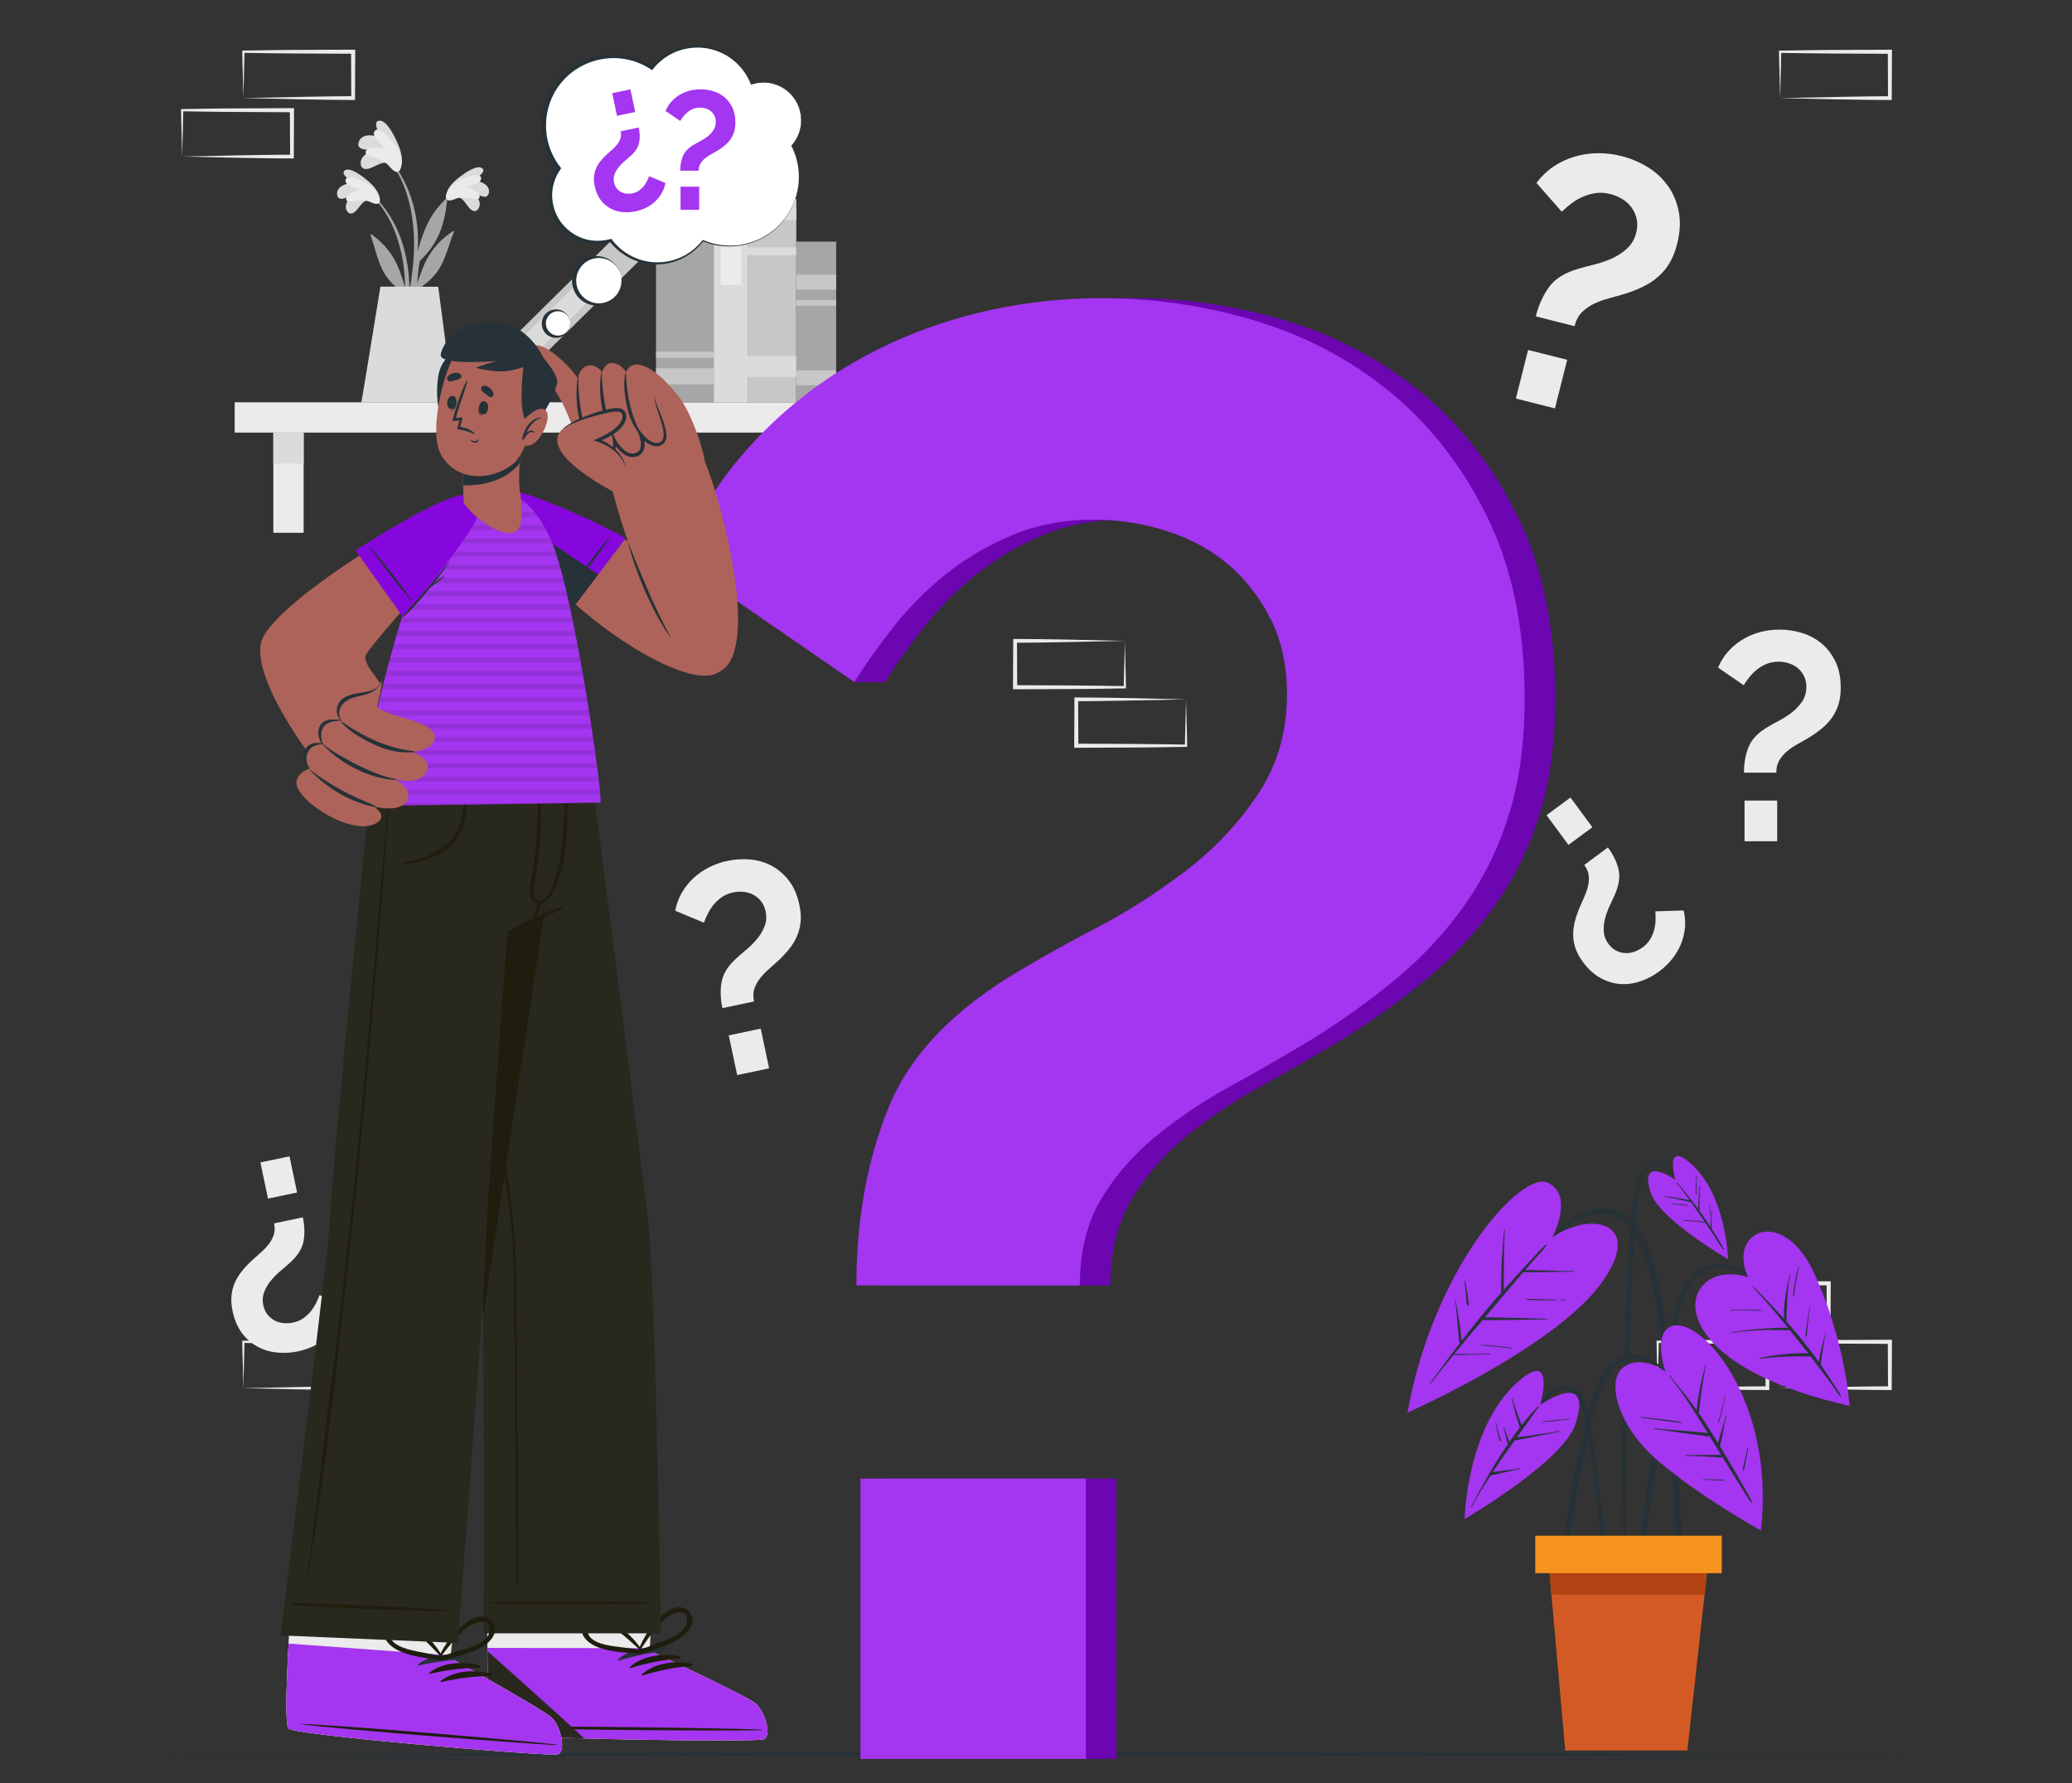 <svg width="380" height="327" viewBox="0 0 380 327" fill="none" xmlns="http://www.w3.org/2000/svg">
<rect x="0" y="0" width="380" height="327" fill="#333333" stroke="none"/>
<path d="M43.039 79.325L169.678 79.325V73.768L43.039 73.768V79.325Z" fill="#EBEBEB"/>
<path d="M162.573 79.331H157.018V97.703H162.573V79.331Z" fill="#EBEBEB"/>
<path d="M162.573 79.331H157.018V85.009H162.573V79.331Z" fill="#DBDBDB"/>
<path d="M55.687 79.331H50.131V97.703H55.687V79.331Z" fill="#EBEBEB"/>
<path d="M55.687 79.331H50.131V85.009H55.687V79.331Z" fill="#DBDBDB"/>
<path d="M146.037 73.772V38.373H137.122V73.772H146.037Z" fill="#C7C7C7"/>
<path d="M146.039 40.375V36.483H137.124V40.375H146.039Z" fill="#DBDBDB"/>
<path d="M146.037 46.802V45.358H137.122V46.802H146.037Z" fill="#DBDBDB"/>
<path d="M146.035 69.134V65.242H136.011V69.134H146.035Z" fill="#DBDBDB"/>
<path d="M137.121 73.775V32.478H130.889V73.775H137.121Z" fill="#DBDBDB"/>
<path d="M135.902 52.238V36.36H132.163V52.238H135.902Z" fill="#EBEBEB"/>
<path d="M90.954 73.787L120.32 44.756L115.939 40.323L86.573 69.355L90.954 73.787Z" fill="#C7C7C7"/>
<path d="M96.957 66.072L108.248 54.909L105.619 52.25L94.328 63.412L96.957 66.072Z" fill="#DBDBDB"/>
<path d="M130.898 73.776V42.414H120.319V73.776H130.898Z" fill="#A6A6A6"/>
<path d="M130.9 70.458V67.532H120.321V70.458H130.9Z" fill="#C7C7C7"/>
<path d="M130.898 65.614V64.481H120.319V65.614H130.898Z" fill="#C7C7C7"/>
<path d="M153.346 73.781V44.305H146.042V73.781H153.346Z" fill="#A6A6A6"/>
<path d="M153.348 70.651V67.907H146.044V70.651H153.348Z" fill="#C7C7C7"/>
<path d="M153.348 53.123V50.379H146.044V53.123H153.348Z" fill="#C7C7C7"/>
<path d="M153.342 56.075V55.01H146.038V56.075H153.342Z" fill="#C7C7C7"/>
<path d="M68.644 36.013C74.876 42.116 75.925 51.557 74.61 59.834C74.58 60.024 74.283 59.971 74.283 59.796C74.283 57.911 74.337 56.049 74.337 54.187C74.306 54.103 74.276 54.02 74.238 53.936C72.611 52.75 71.114 51.412 70.187 49.581C69.146 47.536 68.735 45.225 67.937 43.082C67.861 42.876 68.082 42.937 68.226 43.044C72.019 45.841 73.227 48.851 74.314 52.872C74.261 50.781 74.101 48.699 73.653 46.608C72.832 42.793 71.213 39.007 68.469 36.172C68.378 36.073 68.53 35.906 68.644 36.013Z" fill="#A6A6A6"/>
<path d="M67.475 36.727C66.403 36.765 65.727 38.475 64.891 38.977C64.45 39.243 64.017 39.228 63.705 38.795C62.877 37.639 64.017 36.21 65.081 35.412C64.313 35.724 63.683 36.279 62.862 36.438C62.36 36.529 61.973 36.347 61.859 35.838C61.494 34.264 63.47 33.557 64.83 33.527C64.169 33.071 62.292 31.824 63.287 31.216C64.298 30.601 66.51 32.379 67.232 32.965C68.288 33.824 69.557 35.108 69.603 36.453C69.671 38.019 68.296 37.054 67.475 36.727Z" fill="#DBDBDB"/>
<path d="M67.78 36.993C66.412 36.37 63.775 37.267 63.554 36.75C63.098 35.693 65.204 34.971 66.344 34.827C65.295 34.546 63.296 34.09 63.357 33.079C63.433 31.847 66.435 32.904 67.947 34.067C69.862 35.534 69.847 36.947 69.528 37.236C69.095 37.624 68.008 37.092 67.78 36.993Z" fill="#EBEBEB"/>
<path d="M82.841 35.412C76.381 41.273 74.975 50.667 75.971 58.983C76.001 59.173 76.29 59.135 76.298 58.953C76.366 57.068 76.381 55.205 76.457 53.343C76.495 53.259 76.526 53.183 76.564 53.1C78.236 51.982 79.778 50.698 80.774 48.904C81.891 46.897 82.385 44.602 83.267 42.496C83.35 42.291 83.13 42.344 82.978 42.443C79.079 45.096 77.757 48.053 76.518 52.036C76.647 49.953 76.891 47.87 77.415 45.803C78.38 42.017 80.143 38.3 82.993 35.572C83.107 35.473 82.955 35.306 82.841 35.412Z" fill="#A6A6A6"/>
<path d="M83.979 36.165C85.051 36.241 85.659 37.981 86.472 38.513C86.905 38.795 87.339 38.795 87.665 38.369C88.539 37.244 87.453 35.777 86.419 34.941C87.171 35.283 87.779 35.861 88.6 36.051C89.094 36.165 89.489 35.99 89.626 35.488C90.052 33.93 88.099 33.155 86.746 33.063C87.422 32.63 89.353 31.46 88.372 30.814C87.384 30.16 85.104 31.855 84.359 32.41C83.265 33.231 81.958 34.462 81.859 35.807C81.737 37.373 83.143 36.461 83.979 36.165Z" fill="#DBDBDB"/>
<path d="M83.661 36.415C85.052 35.845 87.651 36.841 87.895 36.332C88.389 35.291 86.314 34.492 85.181 34.302C86.238 34.059 88.259 33.687 88.237 32.676C88.206 31.444 85.174 32.387 83.608 33.489C81.64 34.88 81.602 36.294 81.906 36.59C82.324 37.001 83.433 36.514 83.661 36.415Z" fill="#EBEBEB"/>
<path d="M76.228 50.895C75.749 53.981 75.156 57.181 74.222 60.161C74.13 60.435 73.728 60.366 73.773 60.07C74.199 57.212 74.974 54.407 75.392 51.557C75.825 48.668 76.053 45.734 75.886 42.816C75.612 38.004 74.305 32.881 71.166 29.118C71.098 29.027 71.242 28.906 71.318 28.989C77.603 36.324 76.608 45.309 76.6 46.114C77.49 43.082 78.409 39.6 81.776 36.507C81.92 36.37 82.034 36.438 82.011 36.666C81.411 42.299 79.846 45.233 76.578 48.243C76.486 49.124 76.372 50.014 76.228 50.895Z" fill="#A6A6A6"/>
<path d="M71.114 29.954C69.982 29.453 68.424 30.89 67.307 30.988C66.714 31.041 66.273 30.806 66.174 30.198C65.893 28.579 67.793 27.674 69.306 27.385C68.356 27.325 67.421 27.583 66.486 27.332C65.924 27.172 65.612 26.785 65.749 26.207C66.167 24.391 68.568 24.657 69.99 25.303C69.541 24.497 68.211 22.262 69.556 22.125C70.917 21.996 72.315 24.953 72.771 25.926C73.44 27.355 74.101 29.324 73.478 30.745C72.748 32.402 71.806 30.707 71.114 29.954Z" fill="#DBDBDB"/>
<path d="M71.305 30.38C70.195 29.042 67.011 28.647 67.041 27.994C67.102 26.671 69.648 26.975 70.902 27.401C69.96 26.58 68.105 25.105 68.675 24.087C69.374 22.848 71.951 25.455 72.939 27.431C74.185 29.916 73.463 31.376 72.992 31.513C72.346 31.703 71.487 30.608 71.305 30.38Z" fill="#EBEBEB"/>
<path d="M80.373 52.583L83.147 73.775H66.275C66.625 71.897 69.764 52.56 69.764 52.56L80.373 52.583Z" fill="#DBDBDB"/>
<path d="M281.663 58.01C282.195 55.904 283.016 54.096 284.126 52.59C285.235 51.086 287.021 49.983 289.491 49.276C290.236 49.048 291.141 48.813 292.212 48.554C293.284 48.296 294.355 47.939 295.435 47.475C296.514 47.011 297.479 46.403 298.338 45.628C299.197 44.86 299.774 43.872 300.078 42.671C300.306 41.767 300.337 40.931 300.162 40.155C299.987 39.38 299.683 38.688 299.242 38.072C298.801 37.457 298.231 36.94 297.54 36.514C296.848 36.089 296.111 35.777 295.336 35.579C294.386 35.344 293.489 35.283 292.63 35.412C291.771 35.541 290.973 35.777 290.221 36.111C289.469 36.446 288.769 36.871 288.123 37.366C287.47 37.867 286.9 38.354 286.421 38.825L281.777 33.542C282.674 32.349 283.708 31.353 284.893 30.555C286.079 29.757 287.348 29.149 288.716 28.738C290.077 28.328 291.49 28.108 292.965 28.092C294.431 28.077 295.898 28.244 297.365 28.617C298.999 29.027 300.557 29.673 302.024 30.547C303.498 31.422 304.737 32.531 305.748 33.884C306.759 35.237 307.458 36.818 307.845 38.635C308.233 40.452 308.149 42.474 307.587 44.716C307.237 46.092 306.774 47.27 306.189 48.243C305.603 49.216 304.897 50.059 304.076 50.766C303.255 51.473 302.351 52.074 301.363 52.553C300.375 53.039 299.28 53.472 298.087 53.852C297.099 54.149 296.111 54.43 295.131 54.688C294.15 54.947 293.231 55.274 292.379 55.676C291.521 56.079 290.776 56.604 290.13 57.242C289.491 57.881 289.035 58.74 288.762 59.812L281.663 58.01ZM278.008 73.083L280.25 64.174L287.417 65.976L285.175 74.884L278.008 73.083Z" fill="#EBEBEB"/>
<path d="M55.541 223.219C55.868 224.785 55.914 226.252 55.663 227.613C55.412 228.973 54.584 230.281 53.178 231.55C52.76 231.938 52.236 232.394 51.605 232.91C50.974 233.427 50.381 234.013 49.819 234.666C49.256 235.32 48.808 236.042 48.489 236.825C48.169 237.608 48.101 238.452 48.291 239.349C48.435 240.025 48.686 240.588 49.051 241.044C49.416 241.5 49.842 241.865 50.336 242.131C50.83 242.397 51.369 242.556 51.969 242.617C52.57 242.678 53.155 242.647 53.733 242.526C54.44 242.381 55.055 242.123 55.58 241.758C56.104 241.393 56.56 240.983 56.947 240.519C57.335 240.055 57.662 239.546 57.935 239.007C58.209 238.467 58.429 237.958 58.597 237.486L63.385 239.493C63.179 240.572 62.807 241.568 62.283 242.488C61.758 243.4 61.105 244.213 60.337 244.928C59.569 245.642 58.696 246.243 57.73 246.729C56.765 247.216 55.731 247.573 54.645 247.801C53.429 248.059 52.19 248.135 50.928 248.029C49.667 247.923 48.489 247.588 47.379 247.018C46.27 246.448 45.297 245.627 44.453 244.548C43.609 243.468 43.009 242.1 42.66 240.436C42.447 239.409 42.371 238.482 42.447 237.646C42.523 236.81 42.72 236.027 43.032 235.29C43.343 234.552 43.754 233.868 44.255 233.23C44.757 232.591 45.342 231.945 46.011 231.307C46.574 230.79 47.136 230.281 47.698 229.794C48.268 229.308 48.77 228.791 49.203 228.251C49.644 227.704 49.971 227.118 50.191 226.488C50.411 225.857 50.434 225.142 50.267 224.336L55.541 223.219ZM53.094 212.038L54.485 218.674L49.15 219.791L47.759 213.155L53.094 212.038Z" fill="#EBEBEB"/>
<path d="M294.888 155.395C295.838 156.687 296.484 158.002 296.819 159.34C297.153 160.678 296.948 162.213 296.196 163.954C295.975 164.486 295.686 165.109 295.329 165.846C294.972 166.576 294.676 167.359 294.432 168.187C294.189 169.016 294.09 169.852 294.121 170.703C294.159 171.555 294.448 172.345 294.995 173.083C295.405 173.637 295.869 174.048 296.393 174.314C296.918 174.58 297.457 174.732 298.012 174.77C298.567 174.808 299.129 174.724 299.699 174.534C300.269 174.337 300.786 174.063 301.265 173.713C301.842 173.288 302.298 172.801 302.625 172.254C302.952 171.707 303.195 171.137 303.355 170.559C303.514 169.974 303.606 169.381 303.621 168.773C303.644 168.165 303.628 167.617 303.59 167.116L308.774 166.948C309.032 168.02 309.116 169.077 309.017 170.126C308.918 171.175 308.667 172.186 308.264 173.159C307.862 174.124 307.322 175.036 306.646 175.88C305.969 176.723 305.179 177.476 304.282 178.137C303.279 178.875 302.184 179.46 300.999 179.893C299.813 180.319 298.597 180.509 297.351 180.448C296.104 180.387 294.881 180.045 293.665 179.414C292.449 178.783 291.332 177.788 290.321 176.419C289.698 175.576 289.249 174.762 288.968 173.964C288.687 173.174 288.542 172.376 288.52 171.578C288.497 170.779 288.588 169.981 288.77 169.191C288.96 168.4 289.226 167.572 289.568 166.713C289.865 166.006 290.169 165.314 290.48 164.638C290.792 163.961 291.035 163.285 291.21 162.608C291.385 161.932 291.438 161.263 291.37 160.594C291.309 159.925 291.028 159.264 290.549 158.61L294.888 155.395ZM288.018 146.243L292.038 151.693L287.653 154.931L283.633 149.481L288.018 146.243Z" fill="#EBEBEB"/>
<path d="M319.84 141.682C319.84 139.919 320.129 138.338 320.706 136.932C321.284 135.526 322.469 134.309 324.271 133.261C324.81 132.934 325.479 132.569 326.269 132.151C327.06 131.74 327.835 131.246 328.587 130.669C329.34 130.091 329.978 129.422 330.503 128.647C331.027 127.871 331.285 126.982 331.285 125.979C331.285 125.226 331.141 124.557 330.852 123.98C330.563 123.402 330.183 122.915 329.72 122.52C329.249 122.125 328.701 121.829 328.071 121.631C327.44 121.433 326.801 121.334 326.155 121.334C325.365 121.334 324.643 121.471 323.997 121.737C323.351 122.003 322.766 122.353 322.241 122.763C321.717 123.174 321.253 123.645 320.835 124.17C320.425 124.694 320.068 125.188 319.787 125.652L315.09 122.414C315.553 121.296 316.177 120.308 316.952 119.449C317.727 118.583 318.609 117.861 319.597 117.26C320.585 116.667 321.656 116.219 322.804 115.907C323.951 115.603 325.145 115.451 326.368 115.451C327.736 115.451 329.081 115.649 330.411 116.044C331.741 116.439 332.935 117.07 333.999 117.937C335.063 118.803 335.921 119.905 336.59 121.258C337.259 122.611 337.586 124.215 337.586 126.085C337.586 127.24 337.449 128.251 337.183 129.133C336.909 130.015 336.529 130.813 336.02 131.535C335.519 132.257 334.926 132.903 334.242 133.481C333.558 134.059 332.783 134.614 331.924 135.153C331.202 135.586 330.487 135.997 329.765 136.392C329.043 136.787 328.39 137.228 327.797 137.715C327.204 138.201 326.718 138.756 326.338 139.387C325.958 140.018 325.768 140.778 325.768 141.682H319.84ZM319.946 154.255V146.806H325.935V154.255H319.946Z" fill="#EBEBEB"/>
<path d="M132.483 184.864C132.118 183.139 132.072 181.535 132.346 180.037C132.62 178.548 133.524 177.103 135.067 175.712C135.53 175.287 136.1 174.785 136.792 174.215C137.484 173.645 138.137 172.999 138.753 172.284C139.376 171.562 139.855 170.772 140.204 169.905C140.554 169.039 140.622 168.119 140.417 167.131C140.258 166.394 139.984 165.77 139.581 165.269C139.178 164.767 138.707 164.372 138.168 164.075C137.628 163.786 137.028 163.612 136.374 163.543C135.72 163.482 135.074 163.513 134.436 163.65C133.661 163.817 132.984 164.098 132.407 164.493C131.829 164.889 131.328 165.345 130.902 165.861C130.476 166.378 130.119 166.933 129.823 167.526C129.526 168.119 129.283 168.681 129.101 169.198L123.834 167.002C124.062 165.816 124.465 164.714 125.042 163.71C125.62 162.707 126.327 161.81 127.178 161.027C128.022 160.244 128.979 159.583 130.036 159.043C131.1 158.504 132.224 158.108 133.425 157.858C134.763 157.576 136.123 157.485 137.506 157.599C138.89 157.713 140.189 158.078 141.405 158.701C142.621 159.325 143.693 160.229 144.628 161.407C145.555 162.585 146.216 164.098 146.604 165.922C146.839 167.047 146.923 168.073 146.839 168.985C146.756 169.905 146.543 170.764 146.201 171.577C145.859 172.383 145.41 173.143 144.863 173.85C144.316 174.557 143.67 175.264 142.94 175.971C142.325 176.541 141.709 177.096 141.086 177.636C140.463 178.175 139.916 178.738 139.437 179.338C138.958 179.939 138.601 180.585 138.358 181.276C138.122 181.968 138.092 182.759 138.282 183.64L132.483 184.864ZM135.196 197.14L133.653 189.858L139.513 188.619L141.056 195.901L135.196 197.14Z" fill="#EBEBEB"/>
<path d="M315.24 243.826L325.394 243.613L330.395 243.529C332.059 243.491 333.708 243.499 335.373 243.491L335.031 243.833L334.993 235.328L335.373 235.708L325.31 235.662C321.959 235.654 318.6 235.578 315.248 235.54L315.453 235.335C315.438 236.726 315.385 238.125 315.354 239.546L315.24 243.826ZM315.24 243.826L315.134 239.615C315.096 238.193 315.05 236.757 315.035 235.32V235.115H315.248C318.6 235.077 321.959 234.993 325.31 234.993L335.373 234.948H335.753V235.328L335.715 243.833V244.175H335.38C333.686 244.16 331.983 244.168 330.296 244.137L325.234 244.054L315.24 243.826Z" fill="#EBEBEB"/>
<path d="M326.467 254.551L336.621 254.338L341.621 254.254C343.286 254.216 344.935 254.224 346.599 254.216L346.257 254.551L346.219 246.045L346.599 246.425L336.537 246.38C333.185 246.38 329.826 246.296 326.475 246.258L326.68 246.053C326.665 247.444 326.611 248.842 326.581 250.264L326.467 254.551ZM326.467 254.551L326.361 250.34C326.323 248.918 326.277 247.482 326.262 246.045V245.84H326.475C329.826 245.802 333.185 245.718 336.537 245.718L346.599 245.673H346.979V246.053L346.934 254.551V254.893H346.599C344.905 254.878 343.202 254.885 341.515 254.855L336.453 254.771L326.467 254.551Z" fill="#EBEBEB"/>
<path d="M304.018 254.551L314.171 254.338L319.172 254.254C320.836 254.216 322.486 254.224 324.15 254.216L323.808 254.558L323.762 246.045L324.142 246.425L314.08 246.38C310.729 246.38 307.369 246.296 304.018 246.258L304.223 246.053C304.208 247.444 304.155 248.842 304.124 250.264L304.018 254.551ZM304.018 254.551L303.911 250.34C303.873 248.918 303.828 247.482 303.812 246.045V245.84H304.025C307.377 245.802 310.736 245.718 314.088 245.718L324.15 245.673H324.53V246.053L324.485 254.551V254.893H324.15C322.455 254.878 320.753 254.885 319.066 254.855L314.004 254.771L304.018 254.551Z" fill="#EBEBEB"/>
<path d="M44.635 254.551L54.788 254.338L59.789 254.254C61.454 254.216 63.103 254.224 64.767 254.216L64.418 254.551L64.38 246.045L64.76 246.425L54.697 246.38C51.346 246.38 47.986 246.296 44.635 246.258L44.84 246.053C44.825 247.444 44.772 248.842 44.741 250.264L44.635 254.551ZM44.635 254.551L44.529 250.34C44.49 248.918 44.445 247.482 44.43 246.045V245.84H44.642C47.994 245.802 51.353 245.718 54.705 245.718L64.767 245.673H65.147V246.053L65.094 254.551V254.893H64.76C63.065 254.878 61.362 254.885 59.675 254.855L54.614 254.771L44.635 254.551Z" fill="#EBEBEB"/>
<path d="M44.635 17.983L54.788 17.77L59.789 17.686C61.454 17.648 63.103 17.656 64.767 17.641L64.425 17.983L64.387 9.477L64.767 9.857L54.705 9.812C51.353 9.804 47.994 9.728 44.642 9.69L44.84 9.477C44.825 10.868 44.772 12.267 44.741 13.688L44.635 17.983ZM44.635 17.983L44.529 13.772C44.49 12.351 44.445 10.914 44.43 9.477V9.272H44.642C47.994 9.234 51.353 9.15 54.705 9.15L64.767 9.105H65.147V9.485L65.109 17.99V18.332H64.775C63.08 18.317 61.378 18.325 59.691 18.287L54.629 18.203L44.635 17.983Z" fill="#EBEBEB"/>
<path d="M33.41 28.708L43.564 28.495L48.565 28.412C50.229 28.373 51.878 28.381 53.543 28.366L53.201 28.708L53.163 20.202L53.543 20.582L43.473 20.529C40.121 20.529 36.762 20.446 33.41 20.408L33.615 20.202C33.6 21.593 33.547 22.992 33.517 24.413L33.41 28.708ZM33.41 28.708L33.304 24.497C33.266 23.076 33.22 21.639 33.205 20.202V19.997H33.418C36.77 19.959 40.129 19.875 43.48 19.875L53.543 19.83H53.923V20.21L53.885 28.715V29.058H53.55C51.855 29.042 50.153 29.05 48.466 29.012L43.404 28.928L33.41 28.708Z" fill="#EBEBEB"/>
<path d="M326.467 17.991L336.621 17.778L341.621 17.694C343.286 17.656 344.935 17.664 346.599 17.648L346.257 17.991L346.219 9.485L346.599 9.865L336.537 9.819C333.185 9.812 329.826 9.736 326.475 9.698L326.68 9.492C326.665 10.883 326.611 12.282 326.581 13.704L326.467 17.991ZM326.467 17.991L326.361 13.78C326.323 12.358 326.277 10.929 326.262 9.485V9.28H326.475C329.826 9.242 333.185 9.158 336.537 9.158L346.599 9.112H346.979V9.492L346.941 17.998V18.34H346.607C344.912 18.325 343.21 18.332 341.523 18.294L336.461 18.211L326.467 17.991Z" fill="#EBEBEB"/>
<path d="M217.52 128.244L207.367 128.457L202.366 128.54C200.701 128.578 199.052 128.571 197.388 128.586L197.73 128.244L197.768 136.749L197.388 136.369L207.45 136.415C210.802 136.423 214.161 136.499 217.513 136.537L217.307 136.742C217.323 135.351 217.376 133.952 217.406 132.531L217.52 128.244ZM217.52 128.244L217.627 132.455C217.665 133.876 217.71 135.313 217.725 136.749V136.955H217.513C214.161 136.993 210.802 137.076 207.45 137.076L197.388 137.122H197.008V136.742L197.046 128.236V127.894H197.38C199.075 127.909 200.777 127.902 202.465 127.932L207.526 128.016L217.52 128.244Z" fill="#EBEBEB"/>
<path d="M206.296 117.519L196.15 117.732L191.149 117.815C189.484 117.853 187.835 117.846 186.171 117.861L186.513 117.519L186.551 126.024L186.171 125.644L196.233 125.69C199.585 125.698 202.944 125.774 206.296 125.812L206.09 126.017C206.106 124.626 206.159 123.227 206.189 121.806L206.296 117.519ZM206.296 117.519L206.402 121.73C206.44 123.151 206.486 124.58 206.501 126.024V126.23H206.288C202.936 126.268 199.577 126.351 196.226 126.351L186.163 126.397H185.783V126.017L185.821 117.511V117.169H186.156C187.85 117.184 189.553 117.177 191.24 117.207L196.302 117.291L206.296 117.519Z" fill="#EBEBEB"/>
<path d="M29.162 321.736C132.203 321.273 247.791 321.265 350.84 321.736C247.799 322.2 132.203 322.2 29.162 321.736Z" fill="#263238"/>
<path d="M324.542 237.083C321.654 234.256 317.923 230.835 313.515 232.059C309.365 233.207 307.777 237.737 307.032 241.515C306.074 246.38 305.33 251.297 304.554 256.2C303.772 261.148 303.042 266.104 302.328 271.068C301.925 273.865 301.53 276.662 301.134 279.467C300.937 280.866 300.747 282.264 300.549 283.67C300.359 285.046 300.131 286.414 300.055 287.798C300.032 288.239 300.724 288.299 300.823 287.881C301.355 285.548 301.575 283.115 301.925 280.752C302.267 278.365 302.616 275.986 302.966 273.599C303.658 268.863 304.372 264.136 305.086 259.4C305.801 254.665 306.538 249.937 307.29 245.209C307.929 241.203 308.233 236.217 311.79 233.579C313.735 232.128 316.228 232.112 318.432 232.956C320.773 233.845 322.635 235.525 324.466 237.182C324.512 237.22 324.596 237.137 324.542 237.083Z" fill="#263238"/>
<path d="M320.59 234.195C320.59 234.195 314.692 232.074 311.774 236.376C308.863 240.686 312.344 251.639 339.21 257.819C339.21 257.819 338.503 246.091 332.742 233.526C326.989 220.962 316.721 225.72 320.59 234.195Z" fill="#A435F0"/>
<path d="M337.668 256.025C337.296 255.265 336.779 254.558 336.315 253.844C335.867 253.152 335.411 252.46 334.955 251.776C334.613 251.259 334.256 250.75 333.906 250.241C333.929 250.119 333.937 249.99 333.959 249.853C333.99 249.618 334.02 249.39 334.051 249.154C334.119 248.652 334.187 248.151 334.263 247.649C334.339 247.147 334.423 246.646 334.514 246.151C334.613 245.642 334.666 245.042 334.864 244.57C334.894 244.494 334.757 244.456 334.75 244.548C334.719 244.844 334.59 245.148 334.507 245.437C334.446 245.665 334.385 245.885 334.324 246.113C334.195 246.623 334.073 247.132 333.952 247.649C333.845 248.12 333.754 248.599 333.678 249.078C333.64 249.306 333.602 249.534 333.572 249.77C333.093 249.085 332.607 248.409 332.097 247.748C330.669 245.87 329.164 244.061 327.598 242.298C327.606 242.283 327.621 242.267 327.621 242.252C327.758 239.432 327.689 236.635 328.32 233.853C328.335 233.777 328.221 233.739 328.206 233.815C327.621 236.422 327.036 239.158 327.203 241.849C326.641 241.226 326.078 240.603 325.501 239.987C324.193 238.581 322.856 237.197 321.495 235.837C321.442 235.784 321.351 235.86 321.404 235.92C323.669 238.36 325.82 240.899 327.91 243.483C326.276 243.43 324.619 243.544 323 243.666C321.176 243.803 319.367 244.031 317.559 244.282C317.483 244.289 317.505 244.411 317.581 244.403C319.383 244.137 321.199 243.993 323.015 243.917C324.771 243.841 326.511 243.924 328.259 243.917C329.392 245.323 330.509 246.729 331.611 248.158C331.535 248.158 331.451 248.158 331.36 248.151C330.95 248.143 330.539 248.135 330.121 248.143C329.308 248.158 328.487 248.211 327.674 248.287C326.01 248.432 324.345 248.66 322.711 249.032C322.635 249.047 322.658 249.161 322.734 249.154C324.383 248.964 326.04 248.812 327.697 248.751C328.487 248.721 329.278 248.721 330.076 248.721C330.486 248.721 330.897 248.721 331.315 248.721C331.565 248.728 331.786 248.751 331.991 248.66C332.713 249.595 333.435 250.537 334.149 251.48C334.719 252.232 335.282 252.985 335.837 253.753C336.399 254.535 336.908 255.387 337.539 256.116C337.615 256.147 337.699 256.086 337.668 256.025Z" fill="#263238"/>
<path d="M323.159 240.299C322.217 240.147 321.236 240.162 320.286 240.162C319.329 240.162 318.371 240.192 317.413 240.223C317.33 240.223 317.33 240.352 317.421 240.344C318.394 240.276 319.367 240.261 320.339 240.268C321.282 240.283 322.224 240.375 323.159 240.344C323.189 240.344 323.189 240.299 323.159 240.299Z" fill="#263238"/>
<path d="M331.589 242.465C331.703 241.545 331.817 240.625 332.007 239.721C332.022 239.637 331.9 239.607 331.893 239.698C331.756 240.603 331.581 241.5 331.444 242.404C331.376 242.86 331.315 243.309 331.262 243.765C331.209 244.183 331.117 244.631 331.155 245.049C331.163 245.125 331.292 245.141 331.315 245.065C331.421 244.662 331.414 244.206 331.452 243.788C331.49 243.331 331.543 242.898 331.589 242.465Z" fill="#263238"/>
<path d="M329.825 232.295C329.59 233.192 329.354 234.089 329.195 235.001C329.111 235.464 329.043 235.928 328.974 236.392C328.913 236.833 328.837 237.304 328.883 237.752C328.891 237.79 328.944 237.79 328.951 237.76C329.081 237.349 329.103 236.893 329.164 236.468C329.225 236.019 329.293 235.578 329.369 235.13C329.529 234.195 329.696 233.268 329.939 232.34C329.962 232.257 329.848 232.219 329.825 232.295Z" fill="#263238"/>
<path d="M294.842 286.794C294.698 285.099 294.531 283.412 294.348 281.724C293.999 278.38 293.588 275.035 293.14 271.699C292.692 268.369 292.266 265.04 291.734 261.726C291.491 260.206 291.232 258.648 290.708 257.196C290.252 255.949 289.507 254.817 288.2 254.368C285.038 253.274 282.903 256.557 281.634 258.876C281.596 258.944 281.694 258.997 281.74 258.936C282.508 257.842 284.62 254.756 287.014 254.9C288.626 254.999 289.918 256.139 290.693 260.16C292.623 270.186 294.364 290.534 294.569 291.864C294.675 292.571 295.177 292.541 295.177 291.781C295.177 290.116 294.987 288.451 294.842 286.794Z" fill="#263238"/>
<path d="M282.477 257.629C282.477 257.629 285.236 247.869 279.133 252.749C268.965 260.867 268.607 278.54 268.607 278.54C268.607 278.54 286.68 268.043 288.93 261.118C292.274 250.796 282.477 257.629 282.477 257.629Z" fill="#A435F0"/>
<path d="M285.897 262.418C284.476 262.707 283.039 262.897 281.611 263.102C280.934 263.201 280.258 263.292 279.574 263.391C279.118 263.451 278.654 263.497 278.191 263.55C279.536 261.696 280.896 259.849 282.188 257.956C282.241 257.88 282.127 257.804 282.067 257.865C280.995 258.959 279.999 260.137 279.049 261.354C278.783 260.601 278.517 259.841 278.251 259.088C277.947 258.214 277.613 257.348 277.393 256.443C277.377 256.367 277.256 256.405 277.279 256.481C277.522 257.378 277.697 258.29 277.94 259.187C278.168 260.054 278.434 260.905 278.738 261.749C278.077 262.608 277.438 263.489 276.823 264.379C276.511 263.497 276.123 262.646 275.85 261.749C275.827 261.673 275.713 261.711 275.736 261.787C276.063 262.775 276.237 263.809 276.541 264.804C276.123 265.413 275.713 266.013 275.318 266.629C274.588 267.754 273.897 268.909 273.228 270.064C273.121 270.125 273.053 270.209 273.068 270.338C271.928 272.314 270.841 274.321 269.77 276.343C269.732 276.411 269.838 276.472 269.876 276.404C270.948 274.405 272.141 272.459 273.387 270.551C273.395 270.551 273.395 270.551 273.403 270.551C273.532 270.475 273.828 270.467 273.995 270.437C274.201 270.391 274.413 270.346 274.619 270.3C275.082 270.201 275.546 270.08 276.009 269.966C276.929 269.738 277.833 269.525 278.761 269.358C278.837 269.342 278.799 269.228 278.723 269.243C277.628 269.449 276.534 269.578 275.424 269.707C274.9 269.768 274.383 269.836 273.866 269.92C273.843 269.92 273.813 269.928 273.79 269.928C274.444 268.939 275.097 267.959 275.766 266.994C276.42 266.043 277.096 265.101 277.773 264.158C278.396 264.067 279.019 263.908 279.642 263.786C280.341 263.649 281.041 263.512 281.74 263.375C283.138 263.102 284.529 262.783 285.943 262.555C286.011 262.517 285.973 262.403 285.897 262.418Z" fill="#263238"/>
<path d="M275.036 263.375C274.953 263.117 274.877 262.859 274.793 262.6C274.618 262.06 274.489 261.521 274.375 260.966C274.36 260.89 274.246 260.928 274.261 261.004C274.383 261.551 274.504 262.106 274.634 262.653C274.755 263.193 274.892 263.763 275.105 264.272C275.158 264.402 275.356 264.348 275.318 264.212C275.234 263.93 275.128 263.657 275.036 263.375Z" fill="#263238"/>
<path d="M287.743 260.16C286.922 260.282 286.086 260.343 285.258 260.411C284.422 260.487 283.601 260.601 282.772 260.723C282.727 260.73 282.727 260.799 282.772 260.799C283.608 260.738 284.429 260.677 285.258 260.571C286.086 260.464 286.907 260.343 287.743 260.282C287.826 260.274 287.819 260.145 287.743 260.16Z" fill="#263238"/>
<path d="M308.144 274.443C307.824 267.26 307.368 260.084 306.646 252.932C306.289 249.367 305.886 245.809 305.385 242.26C304.891 238.786 304.29 235.312 303.325 231.93C302.588 229.345 301.615 226.746 299.89 224.648C298.188 222.573 295.672 221.281 292.944 221.615C289.797 222.003 287.266 223.987 285.078 226.138C282.623 228.555 280.373 231.185 278.093 233.769C277.516 234.423 276.946 235.077 276.383 235.738C276.33 235.799 276.421 235.882 276.474 235.822C278.701 233.268 281.012 230.782 283.428 228.411C285.663 226.214 287.966 223.82 291.059 222.915C292.495 222.497 294.046 222.375 295.49 222.809C296.66 223.158 297.678 223.85 298.522 224.724C300.262 226.533 301.243 228.988 301.942 231.367C303.872 237.973 304.564 244.897 305.286 251.715C306.016 258.648 306.51 265.587 306.852 272.55C307.201 279.543 307.475 286.551 308.151 293.521C308.235 294.38 308.349 295.239 308.455 296.098C308.531 296.676 309.428 296.676 309.375 296.075C308.797 288.869 308.463 281.664 308.144 274.443Z" fill="#263238"/>
<path d="M284.674 226.913C284.674 226.913 288.778 219.32 283.929 216.887C279.08 214.455 262.862 232.561 258.119 259.043C258.119 259.043 284.316 247.451 293.216 235.898C302.116 224.344 292.03 221.798 284.674 226.913Z" fill="#A435F0"/>
<path d="M288.526 233.093C285.585 233.1 282.644 232.872 279.702 232.888C280.257 232.257 280.804 231.618 281.359 230.995C282.127 230.128 283.008 229.285 283.662 228.319C283.7 228.259 283.616 228.175 283.556 228.221C282.735 228.859 282.036 229.703 281.329 230.455C280.592 231.238 279.854 232.029 279.125 232.819C278 234.035 276.898 235.274 275.796 236.513C275.796 236.392 275.788 236.27 275.788 236.156C275.788 235.639 275.788 235.122 275.788 234.605C275.796 233.61 275.811 232.606 275.819 231.611C275.842 229.589 275.834 227.552 275.971 225.53C275.978 225.454 275.857 225.454 275.849 225.53C275.705 227.559 275.5 229.581 275.401 231.618C275.355 232.614 275.325 233.617 275.317 234.613C275.31 235.13 275.302 235.647 275.31 236.164C275.31 236.445 275.302 236.741 275.325 237.03C275.15 237.228 274.975 237.41 274.808 237.608C272.46 240.291 270.225 243.073 268.052 245.901C268.052 245.749 268.029 245.581 268.014 245.429C267.983 245.118 267.945 244.806 267.915 244.494C267.839 243.818 267.748 243.149 267.641 242.473C267.55 241.842 267.444 241.211 267.337 240.58C267.216 239.873 267.048 239.158 266.988 238.436C266.98 238.353 266.851 238.368 266.866 238.459C267.018 239.158 267.048 239.903 267.109 240.618C267.17 241.264 267.231 241.91 267.292 242.564C267.352 243.21 267.406 243.864 267.474 244.51C267.504 244.821 267.535 245.133 267.565 245.445C267.58 245.604 267.603 245.756 267.618 245.908C267.649 246.113 267.679 246.144 267.748 246.281C267.375 246.767 266.995 247.254 266.63 247.748C265.148 249.716 263.689 251.7 262.23 253.692C262.184 253.753 262.268 253.836 262.321 253.775C263.704 251.974 265.126 250.203 266.562 248.455C267.641 248.5 268.743 248.424 269.815 248.401C270.955 248.386 272.087 248.379 273.227 248.371C273.303 248.371 273.303 248.249 273.227 248.249C272.087 248.272 270.955 248.287 269.815 248.287C268.781 248.295 267.725 248.242 266.684 248.295C267.953 246.752 269.23 245.224 270.514 243.696C270.985 243.141 271.456 242.587 271.92 242.032C272.346 242.123 272.802 242.077 273.235 242.077C273.752 242.077 274.268 242.077 274.785 242.077C275.75 242.077 276.723 242.054 277.688 242.039C279.687 242.009 281.686 241.94 283.692 241.94C283.768 241.94 283.768 241.819 283.692 241.819C281.694 241.796 279.687 241.705 277.688 241.659C276.723 241.636 275.75 241.606 274.785 241.591C274.268 241.583 273.752 241.576 273.235 241.576C272.938 241.576 272.634 241.553 272.338 241.56C273.44 240.253 274.534 238.953 275.636 237.646C275.667 237.631 275.682 237.608 275.697 237.577C276.769 236.308 277.848 235.046 278.927 233.785C279.079 233.61 279.224 233.442 279.376 233.268C282.431 233.366 285.478 233.161 288.526 233.222C288.61 233.214 288.61 233.085 288.526 233.093Z" fill="#263238"/>
<path d="M287.022 238.3C286.786 238.3 286.543 238.307 286.307 238.307C286.239 238.307 286.239 238.414 286.307 238.414C286.543 238.414 286.786 238.421 287.022 238.421C287.105 238.421 287.098 238.292 287.022 238.3Z" fill="#263238"/>
<path d="M285.435 238.307C284.492 238.292 283.55 238.277 282.607 238.246C282.136 238.231 281.665 238.216 281.194 238.201C280.776 238.186 280.289 238.125 279.879 238.216C279.833 238.224 279.841 238.292 279.879 238.307C280.289 238.429 280.776 238.391 281.201 238.398C281.673 238.406 282.144 238.414 282.615 238.421C283.557 238.429 284.5 238.436 285.442 238.429C285.518 238.429 285.518 238.307 285.435 238.307Z" fill="#263238"/>
<path d="M277.202 247.147C275.287 246.881 273.349 246.608 271.411 246.623C271.38 246.623 271.388 246.661 271.411 246.668C273.333 246.851 275.264 246.957 277.171 247.269C277.247 247.276 277.278 247.162 277.202 247.147Z" fill="#263238"/>
<path d="M269.32 238.718C269.297 238.55 269.282 238.383 269.259 238.216C269.206 237.836 269.153 237.456 269.092 237.083C268.978 236.361 268.856 235.647 268.72 234.932C268.704 234.864 268.59 234.887 268.598 234.955C268.689 235.692 268.765 236.437 268.834 237.182C268.864 237.547 268.894 237.912 268.925 238.277C268.955 238.604 268.925 239.014 269.069 239.318C269.122 239.432 269.297 239.387 269.32 239.28C269.381 239.082 269.343 238.9 269.32 238.718Z" fill="#263238"/>
<path d="M307.883 217.161C306.949 215.413 305.755 213.11 303.415 213.254C301.484 213.376 300.61 215.344 300.2 216.979C298.923 222.018 298.832 227.339 298.589 232.508C298.064 243.43 297.593 254.361 297.525 265.299C297.502 268.331 297.517 271.364 297.547 274.389C297.578 277.483 297.57 280.592 297.76 283.678C297.775 283.967 298.216 283.959 298.216 283.67C298.231 281.025 298.14 278.38 298.133 275.735C298.125 273.15 298.14 270.574 298.186 267.989C298.269 262.76 298.414 257.538 298.604 252.316C298.794 247.124 299.022 241.933 299.242 236.741C299.349 234.149 299.463 231.55 299.577 228.958C299.691 226.442 299.797 223.926 300.086 221.425C300.245 220.027 300.451 218.628 300.747 217.245C300.952 216.264 301.256 215.2 301.955 214.44C302.883 213.444 304.273 213.513 305.368 214.189C306.5 214.888 307.192 216.059 307.792 217.214C307.815 217.298 307.921 217.229 307.883 217.161Z" fill="#263238"/>
<path d="M307.245 216.333C307.245 216.333 305.322 209.537 309.578 212.935C316.662 218.59 316.912 230.896 316.912 230.896C316.912 230.896 304.319 223.584 302.754 218.757C300.42 211.574 307.245 216.333 307.245 216.333Z" fill="#A435F0"/>
<path d="M314.26 225.849C314.146 225.659 314.025 225.477 313.903 225.294C313.934 225.104 313.903 224.899 313.903 224.717C313.903 224.428 313.896 224.131 313.903 223.842C313.918 223.265 313.941 222.695 313.964 222.117C313.964 222.041 313.85 222.041 313.842 222.117C313.812 222.679 313.789 223.242 313.774 223.804C313.766 224.086 313.751 224.367 313.744 224.648C313.744 224.755 313.728 224.884 313.721 225.013C313.227 224.245 312.718 223.485 312.193 222.74C312.041 222.52 311.882 222.315 311.73 222.102C311.616 221.372 311.684 220.612 311.692 219.882C311.699 219.092 311.714 218.301 311.737 217.511C311.737 217.435 311.616 217.435 311.616 217.511C311.593 218.332 311.555 219.153 311.509 219.973C311.479 220.551 311.426 221.144 311.464 221.729C310.248 220.072 308.956 218.484 307.648 216.895C307.603 216.842 307.512 216.918 307.557 216.971C308.363 217.997 309.138 219.046 309.898 220.103C308.416 219.761 306.911 219.555 305.406 219.343C305.33 219.335 305.3 219.449 305.376 219.457C306.972 219.7 308.538 220.095 310.103 220.445C310.118 220.445 310.126 220.437 310.134 220.437C310.734 221.288 311.334 222.14 311.927 222.999C312.17 223.348 312.406 223.698 312.642 224.048C312.619 224.048 312.596 224.04 312.573 224.04C312.414 224.017 312.246 223.994 312.087 223.972C311.737 223.934 311.388 223.903 311.038 223.873C310.316 223.812 309.586 223.774 308.857 223.736C308.781 223.728 308.781 223.858 308.857 223.858C309.571 223.873 310.286 223.926 310.992 224.002C311.365 224.04 311.745 224.093 312.117 224.139C312.284 224.162 312.444 224.177 312.611 224.2C312.657 224.207 312.71 224.215 312.756 224.222C313.158 224.815 313.561 225.408 313.964 226.009C314.678 227.058 315.309 228.183 316.069 229.201C316.115 229.262 316.198 229.209 316.168 229.14C315.659 228.008 314.922 226.921 314.26 225.849Z" fill="#263238"/>
<path d="M311.129 218.172C311.129 217.906 311.137 217.64 311.137 217.382C311.137 216.827 311.129 216.264 311.205 215.717C311.22 215.626 311.084 215.618 311.084 215.702C311.084 216.249 311.023 216.804 311 217.351C310.985 217.625 310.985 217.898 310.985 218.18C310.985 218.309 310.985 218.43 310.985 218.56C310.985 218.689 310.97 218.833 311.015 218.955C311.038 219.008 311.106 219.001 311.122 218.955C311.16 218.841 311.137 218.712 311.137 218.59C311.129 218.446 311.129 218.309 311.129 218.172Z" fill="#263238"/>
<path d="M309.57 220.984C309.098 220.908 308.62 220.878 308.148 220.84C307.632 220.794 307.107 220.749 306.59 220.68C306.507 220.673 306.492 220.794 306.575 220.802C307.571 220.863 308.559 221.045 309.554 221.076C309.615 221.083 309.623 221 309.57 220.984Z" fill="#263238"/>
<path d="M313.524 221.03C313.562 221.083 313.539 221.228 313.539 221.288V221.509C313.539 221.668 313.539 221.828 313.539 221.988C313.539 222.147 313.539 222.307 313.532 222.467C313.532 222.596 313.494 222.771 313.554 222.885C313.562 222.9 313.592 222.9 313.6 222.885C313.63 222.824 313.623 222.755 313.623 222.687C313.623 222.611 313.623 222.543 313.623 222.467C313.623 222.307 313.623 222.147 313.623 221.988C313.623 221.828 313.623 221.668 313.623 221.509V221.288C313.623 221.22 313.6 221.083 313.638 221.022C313.706 220.916 313.448 220.916 313.524 221.03Z" fill="#263238"/>
<path d="M308.172 253.433C305.528 251.442 303.149 248.591 299.584 248.447C296.643 248.333 294.584 250.545 293.406 253.008C292.782 254.307 292.357 255.683 291.962 257.067C291.43 258.929 290.928 260.799 290.464 262.676C289.545 266.37 288.747 270.095 288.108 273.85C287.751 275.94 287.417 278.038 287.151 280.143C286.885 282.264 286.535 284.446 286.535 286.589C286.535 286.962 287.12 287.03 287.189 286.665C287.546 284.902 287.698 283.085 287.956 281.306C288.215 279.52 288.488 277.726 288.792 275.948C289.4 272.383 290.1 268.825 290.898 265.299C291.658 261.969 292.402 258.587 293.482 255.341C294.249 253.015 295.488 250.302 297.996 249.466C301.819 248.196 305.284 251.427 308.081 253.524C308.15 253.562 308.233 253.479 308.172 253.433Z" fill="#263238"/>
<path d="M305.435 251.533C305.435 251.533 302.996 244.563 306.522 243.195C311.812 241.15 325.659 256.747 322.946 280.645C322.946 280.645 312.245 274.754 304.349 268.119C296.452 261.49 294.423 252.825 297.904 250.591C301.385 248.348 305.435 251.533 305.435 251.533Z" fill="#A435F0"/>
<path d="M321.352 275.522C321.04 274.678 320.501 273.895 320.068 273.112C319.612 272.292 319.156 271.478 318.684 270.672C317.765 269.099 316.853 267.526 315.91 265.96C315.758 265.709 315.599 265.458 315.447 265.207C315.47 265.116 315.485 265.017 315.508 264.926C315.561 264.698 315.614 264.462 315.667 264.234C315.781 263.718 315.872 263.193 315.971 262.669C316.161 261.642 316.344 260.609 316.617 259.605C316.64 259.529 316.511 259.507 316.496 259.583C316.275 260.601 315.956 261.612 315.652 262.608C315.5 263.102 315.348 263.588 315.211 264.09C315.166 264.257 315.12 264.432 315.074 264.599C313.934 262.737 312.779 260.875 311.533 259.088C311.639 258.853 311.632 258.587 311.654 258.321C311.692 257.971 311.73 257.621 311.776 257.272C311.867 256.489 311.958 255.698 312.072 254.915C312.3 253.372 312.528 251.845 312.908 250.34C312.931 250.264 312.81 250.241 312.787 250.317C312.407 251.822 311.989 253.327 311.708 254.855C311.571 255.6 311.434 256.352 311.335 257.112C311.282 257.492 311.244 257.872 311.206 258.245C311.191 258.359 311.176 258.473 311.16 258.587C310.773 258.047 310.393 257.5 309.99 256.975C308.766 255.372 307.505 253.798 306.22 252.232C306.175 252.172 306.068 252.24 306.122 252.301C308.364 255.045 310.264 258.085 312.141 261.088C312.49 261.65 312.832 262.213 313.182 262.775C313.068 262.76 312.946 262.745 312.84 262.729C312.392 262.676 311.943 262.646 311.487 262.6C310.59 262.517 309.686 262.441 308.782 262.365C306.98 262.22 305.172 262.114 303.37 261.916C303.294 261.908 303.272 262.03 303.348 262.038C305.172 262.243 306.98 262.539 308.797 262.798C309.686 262.927 310.583 263.041 311.48 263.155C312.095 263.231 312.87 263.421 313.539 263.368C314.246 264.516 314.96 265.663 315.667 266.819C315.508 266.796 315.348 266.804 315.188 266.804C314.884 266.796 314.588 266.804 314.284 266.804C313.729 266.804 313.167 266.804 312.612 266.804C311.449 266.804 310.294 266.826 309.131 266.826C309.055 266.826 309.063 266.948 309.146 266.948C310.324 266.963 311.495 267.024 312.673 267.085C313.228 267.115 313.79 267.146 314.345 267.184C314.626 267.206 314.9 267.229 315.181 267.244C315.424 267.26 315.682 267.305 315.918 267.214C316.518 268.195 317.126 269.167 317.727 270.148C318.282 271.053 318.836 271.949 319.414 272.846C319.992 273.743 320.524 274.777 321.23 275.568C321.284 275.636 321.382 275.598 321.352 275.522Z" fill="#263238"/>
<path d="M316.251 256.2C316.168 256.968 315.963 257.728 315.773 258.473C315.575 259.248 315.347 260.016 315.096 260.776C315.058 260.882 315.203 260.928 315.241 260.822C315.476 260.069 315.689 259.309 315.879 258.541C316.061 257.773 316.183 256.991 316.373 256.223C316.388 256.147 316.259 256.124 316.251 256.2Z" fill="#263238"/>
<path d="M308.392 260.867C308.225 260.7 308.035 260.685 307.807 260.647C307.473 260.601 307.131 260.555 306.796 260.51C306.173 260.426 305.542 260.358 304.911 260.282C303.604 260.13 302.305 260.001 300.997 259.841C300.921 259.833 300.899 259.947 300.975 259.963C302.206 260.115 303.429 260.297 304.653 260.457C305.253 260.533 305.854 260.624 306.462 260.692C306.751 260.723 307.039 260.761 307.328 260.791C307.647 260.829 308.027 260.821 308.324 260.958C308.392 260.989 308.438 260.913 308.392 260.867Z" fill="#263238"/>
<path d="M316.237 271.379C315.621 271.326 314.998 271.311 314.383 271.288C314.071 271.281 313.759 271.265 313.448 271.258C313.296 271.25 313.151 271.25 312.999 271.243C312.809 271.235 312.597 271.258 312.414 271.212C312.331 271.189 312.323 271.349 312.407 271.334C312.581 271.303 312.779 271.341 312.954 271.349C313.113 271.357 313.281 271.372 313.44 271.379C313.752 271.395 314.063 271.417 314.375 271.433C314.991 271.471 315.614 271.509 316.229 271.509C316.305 271.516 316.313 271.387 316.237 271.379Z" fill="#263238"/>
<path d="M320.005 268.704C320.073 268.354 320.142 268.005 320.21 267.655C320.339 266.963 320.461 266.279 320.59 265.587C320.605 265.511 320.491 265.489 320.468 265.565C320.316 266.233 320.164 266.91 320.012 267.579C319.936 267.913 319.86 268.248 319.792 268.59C319.762 268.742 319.731 268.901 319.693 269.053C319.663 269.213 319.61 269.38 319.64 269.548C319.648 269.601 319.731 269.646 319.777 269.593C319.936 269.342 319.952 268.993 320.005 268.704Z" fill="#263238"/>
<path d="M283.783 283.914L284.528 292.389L287.059 320.992H309.456L312.618 292.389L313.552 283.914H283.783Z" fill="#D35A24"/>
<path d="M283.783 283.914L284.528 292.389H312.618L313.552 283.914H283.783Z" fill="#B14211"/>
<path d="M281.564 288.476H315.771V281.605H281.564V288.476Z" fill="#F6921E"/>
<path d="M162.67 235.738C162.67 223.569 164.653 212.638 168.628 202.955C172.595 193.271 180.796 184.826 193.214 177.62C196.938 175.386 201.528 172.839 206.993 169.981C212.45 167.131 217.792 163.71 223.014 159.735C228.227 155.767 232.635 151.108 236.238 145.764C239.832 140.428 241.641 134.279 241.641 127.324C241.641 122.11 240.646 117.519 238.662 113.543C236.671 109.576 234.064 106.224 230.842 103.487C227.612 100.758 223.819 98.706 219.48 97.338C215.132 95.977 210.724 95.286 206.256 95.286C200.791 95.286 195.828 96.221 191.36 98.083C186.891 99.945 182.848 102.309 179.253 105.159C175.65 108.017 172.42 111.248 169.57 114.843C166.713 118.446 164.288 121.867 162.305 125.089H156.696L129.898 102.735C133.121 95.042 137.407 88.209 142.75 82.242C148.085 76.283 154.165 71.251 161.005 67.154C167.83 63.057 175.217 59.956 183.167 57.843C191.109 55.737 199.309 54.673 207.753 54.673C217.184 54.673 226.502 56.041 235.69 58.77C244.871 61.507 253.132 65.847 260.459 71.806C267.778 77.765 273.744 85.404 278.334 94.716C282.924 104.027 285.227 115.147 285.227 128.061C285.227 136.012 284.292 143.028 282.43 149.109C280.568 155.197 277.893 160.723 274.42 165.687C270.939 170.658 266.843 175.127 262.131 179.095C257.411 183.07 252.076 186.916 246.11 190.641C241.14 193.621 236.177 196.479 231.214 199.207C226.244 201.944 221.714 204.984 217.618 208.336C213.521 211.688 210.17 215.542 207.563 219.882C204.956 224.23 203.649 229.513 203.649 235.715H162.67V235.738ZM163.414 322.542V271.129H204.758V322.542H163.414Z" fill="#8607DD"/>
<g opacity="0.2">
<path d="M162.67 235.738C162.67 223.569 164.653 212.638 168.628 202.955C172.595 193.271 180.796 184.826 193.214 177.62C196.938 175.386 201.528 172.839 206.993 169.981C212.45 167.131 217.792 163.71 223.014 159.735C228.227 155.767 232.635 151.108 236.238 145.764C239.832 140.428 241.641 134.279 241.641 127.324C241.641 122.11 240.646 117.519 238.662 113.543C236.671 109.576 234.064 106.224 230.842 103.487C227.612 100.758 223.819 98.706 219.48 97.338C215.132 95.977 210.724 95.286 206.256 95.286C200.791 95.286 195.828 96.221 191.36 98.083C186.891 99.945 182.848 102.309 179.253 105.159C175.65 108.017 172.42 111.248 169.57 114.843C166.713 118.446 164.288 121.867 162.305 125.089H156.696L129.898 102.735C133.121 95.042 137.407 88.209 142.75 82.242C148.085 76.283 154.165 71.251 161.005 67.154C167.83 63.057 175.217 59.956 183.167 57.843C191.109 55.737 199.309 54.673 207.753 54.673C217.184 54.673 226.502 56.041 235.69 58.77C244.871 61.507 253.132 65.847 260.459 71.806C267.778 77.765 273.744 85.404 278.334 94.716C282.924 104.027 285.227 115.147 285.227 128.061C285.227 136.012 284.292 143.028 282.43 149.109C280.568 155.197 277.893 160.723 274.42 165.687C270.939 170.658 266.843 175.127 262.131 179.095C257.411 183.07 252.076 186.916 246.11 190.641C241.14 193.621 236.177 196.479 231.214 199.207C226.244 201.944 221.714 204.984 217.618 208.336C213.521 211.688 210.17 215.542 207.563 219.882C204.956 224.23 203.649 229.513 203.649 235.715H162.67V235.738ZM163.414 322.542V271.129H204.758V322.542H163.414Z" fill="black"/>
</g>
<path d="M157.06 235.738C157.06 223.569 159.044 212.638 163.019 202.955C166.986 193.271 175.186 184.826 187.605 177.62C191.329 175.386 195.919 172.839 201.383 169.981C206.84 167.131 212.183 163.71 217.404 159.735C222.618 155.767 227.026 151.108 230.628 145.764C234.223 140.428 236.032 134.279 236.032 127.324C236.032 122.11 235.036 117.519 233.053 113.543C231.061 109.576 228.455 106.224 225.232 103.487C222.002 100.758 218.21 98.706 213.87 97.338C209.523 95.977 205.115 95.286 200.646 95.286C195.182 95.286 190.219 96.221 185.75 98.083C181.281 99.945 177.238 102.309 173.643 105.159C170.041 108.017 166.811 111.248 163.961 114.843C161.103 118.446 158.679 121.867 156.695 125.089L124.289 102.735C127.511 95.042 131.798 88.209 137.141 82.242C142.476 76.283 148.556 71.251 155.396 67.154C162.221 63.057 169.608 59.956 177.557 57.843C185.499 55.737 193.7 54.673 202.143 54.673C211.575 54.673 220.893 56.041 230.081 58.77C239.262 61.507 247.523 65.847 254.849 71.806C262.168 77.765 268.134 85.404 272.725 94.716C277.315 104.027 279.618 115.147 279.618 128.061C279.618 136.012 278.683 143.028 276.821 149.109C274.959 155.197 272.284 160.723 268.811 165.687C265.33 170.658 261.233 175.127 256.521 179.095C251.802 183.07 246.467 186.916 240.501 190.641C235.53 193.621 230.567 196.479 225.605 199.207C220.634 201.944 216.105 204.984 212.008 208.336C207.912 211.688 204.56 215.542 201.953 219.882C199.347 224.23 198.039 229.513 198.039 235.715H157.06V235.738ZM157.805 322.542V271.129H199.149V322.542H157.805Z" fill="#A435F0"/>
<path d="M140.025 318.954C138.407 319.479 92.252 318.878 90.511 317.738C89.843 317.32 89.539 310.586 89.402 302.437C89.402 302.354 89.402 302.27 89.402 302.179C89.371 300.499 89.349 298.774 89.349 297.018C89.349 296.775 89.349 296.539 89.341 296.296C89.273 284.544 89.463 272.345 89.463 272.345L120.341 272.656L119.414 296.379L119.376 297.322L119.186 302.232L119.171 302.734C119.171 302.734 136.735 310.867 138.521 312.319C140.284 313.778 141.644 318.438 140.025 318.954Z" fill="#AD6359"/>
<path d="M140.026 318.954C138.407 319.479 92.253 318.878 90.512 317.738C89.843 317.32 89.539 310.586 89.403 302.437C89.403 302.354 89.403 302.27 89.403 302.179C89.372 300.499 89.349 298.774 89.349 297.018C89.349 296.775 89.349 296.539 89.342 296.296L119.407 296.379L119.369 297.322L119.179 302.232L119.164 302.734C119.164 302.734 136.728 310.867 138.514 312.319C140.285 313.778 141.645 318.438 140.026 318.954Z" fill="#EBEBEB"/>
<path d="M140.026 318.954C139.022 319.281 121.147 319.175 107.14 318.78C98.4 318.536 91.173 318.179 90.504 317.738C89.843 317.32 89.539 310.776 89.402 302.779C89.402 302.665 89.394 302.551 89.394 302.437C89.394 302.354 89.394 302.263 89.387 302.179L119.171 302.232L119.156 302.741C119.156 302.741 136.72 310.867 138.506 312.326C140.284 313.786 141.644 318.438 140.026 318.954Z" fill="#A435F0"/>
<path d="M139.532 317.153C131.757 316.864 100.354 316.416 92.647 316.72C92.586 316.72 92.586 316.765 92.647 316.765C100.354 317.221 131.749 317.411 139.532 317.275C139.691 317.282 139.691 317.161 139.532 317.153Z" fill="#1F1D0D"/>
<path d="M122.492 302.361C119.437 301.753 115.69 302.171 113.319 304.322C113.228 304.406 113.35 304.535 113.448 304.505C116.481 303.593 119.308 303.015 122.477 302.749C122.705 302.734 122.713 302.407 122.492 302.361Z" fill="#263238"/>
<path d="M124.688 303.722C121.633 303.114 117.886 303.532 115.515 305.683C115.423 305.767 115.545 305.896 115.644 305.865C118.676 304.953 121.503 304.376 124.673 304.11C124.893 304.094 124.908 303.768 124.688 303.722Z" fill="#1F1D0D"/>
<path d="M126.877 305.083C123.822 304.474 120.075 304.892 117.704 307.044C117.613 307.127 117.734 307.256 117.833 307.226C120.866 306.314 123.693 305.736 126.862 305.47C127.09 305.455 127.098 305.128 126.877 305.083Z" fill="#1F1D0D"/>
<path d="M126.566 295.733C125.388 294.061 123.131 294.775 121.839 295.832C119.749 297.542 117.902 300.241 117.035 302.787C117.013 302.848 117.058 302.886 117.104 302.901C117.111 303.137 117.317 303.38 117.583 303.289C120.121 302.384 122.948 301.73 125.137 300.081C126.414 299.116 127.683 297.322 126.566 295.733ZM121.147 301.13C119.908 301.601 118.654 302.019 117.431 302.536C118.373 301.183 119.247 299.792 120.326 298.538C120.843 297.938 121.383 297.329 121.975 296.805C122.895 295.992 126.528 294.274 125.943 297.626C125.623 299.473 122.629 300.567 121.147 301.13Z" fill="#1F1D0D"/>
<path d="M109.261 301.89C111.769 303 114.673 302.985 117.355 303.273C117.637 303.304 117.773 303.015 117.728 302.787C117.773 302.764 117.804 302.719 117.773 302.665C116.345 300.385 113.928 298.188 111.496 297.003C109.999 296.273 107.643 296.09 106.875 297.991C106.153 299.792 107.795 301.244 109.261 301.89ZM107.909 299.686C106.571 296.554 110.5 297.39 111.579 297.976C112.279 298.348 112.94 298.819 113.578 299.283C114.916 300.256 116.086 301.411 117.317 302.506C116.01 302.278 114.695 302.171 113.381 301.989C111.815 301.791 108.646 301.411 107.909 299.686Z" fill="#1F1D0D"/>
<path d="M107.149 318.772C98.409 318.529 91.181 318.172 90.512 317.731C89.851 317.313 89.547 310.768 89.41 302.772C92.997 305.979 101.905 313.923 107.149 318.772Z" fill="#29281E"/>
<path d="M79.984 139.379C79.984 139.379 86.916 217.381 88.04 223.333C88.299 224.686 88.466 232.059 88.572 241.538C88.816 262.212 88.671 299.511 88.671 299.511H121.207C121.207 299.511 120.242 234.894 118.798 223.006C117.354 211.111 108.15 139.379 108.15 139.379H79.984Z" fill="#29281E"/>
<path d="M119.733 293.841C114.656 293.734 116.116 293.696 111.039 293.643C108.554 293.62 92.229 293.476 89.903 293.863C89.85 293.871 89.85 293.955 89.903 293.97C92.229 294.357 108.554 294.213 111.039 294.19C116.116 294.145 114.656 294.099 119.733 293.993C119.832 293.985 119.832 293.841 119.733 293.841Z" fill="#1F1D0D"/>
<path d="M94.851 256.907C94.813 252.187 94.783 247.466 94.745 242.746C94.715 238.178 94.715 233.602 94.502 229.034C94.061 219.783 92.184 210.692 90.854 201.548C89.516 192.404 88.407 183.222 87.396 174.033C86.263 163.726 85.268 153.396 84.204 143.081C84.196 143.013 84.09 143.013 84.09 143.081C85.625 161.498 87.335 179.916 89.881 198.227C90.512 202.78 91.211 207.325 91.963 211.863C92.723 216.454 93.476 221.053 93.841 225.697C94.198 230.242 94.251 234.803 94.297 239.364C94.342 244.084 94.388 248.797 94.441 253.517C94.54 263.991 94.646 280.121 94.745 290.595C94.745 290.8 95.064 290.792 95.057 290.587C94.996 281.246 94.92 266.249 94.851 256.907Z" fill="#1F1D0D"/>
<path d="M73.123 139.379C73.123 139.379 86.909 217.381 88.042 223.333C88.3 224.686 88.467 232.059 88.574 241.538L88.581 241.568L104.085 139.379H73.123Z" fill="#1F1D0D"/>
<path d="M102.244 321.706C100.595 322.109 54.593 318.248 52.936 316.986C52.297 316.514 52.472 309.78 52.913 301.647C52.92 301.563 52.92 301.48 52.928 301.388C53.019 299.716 53.118 297.983 53.24 296.242C53.255 295.999 53.27 295.764 53.285 295.52C54.053 283.792 55.102 271.638 55.102 271.638L85.882 274.131L83.275 297.732L83.176 298.667L82.644 303.555L82.591 304.056C82.591 304.056 99.539 313.413 101.211 314.994C102.868 316.56 103.894 321.303 102.244 321.706Z" fill="#AD6359"/>
<path d="M102.244 321.706C100.595 322.109 54.593 318.248 52.936 316.986C52.297 316.514 52.472 309.78 52.913 301.647C52.92 301.563 52.92 301.48 52.928 301.388C53.019 299.716 53.118 297.983 53.24 296.242C53.255 295.999 53.27 295.764 53.285 295.52L83.275 297.732L83.176 298.667L82.644 303.555L82.591 304.056C82.591 304.056 99.539 313.413 101.211 314.994C102.868 316.56 103.894 321.303 102.244 321.706Z" fill="#EBEBEB"/>
<path d="M102.244 321.706C100.595 322.109 54.593 318.248 52.936 316.986C52.297 316.514 52.472 309.78 52.913 301.647C52.92 301.563 52.92 301.48 52.928 301.388L82.629 303.555L82.576 304.056C82.576 304.056 99.524 313.413 101.196 314.994C102.868 316.56 103.894 321.303 102.244 321.706Z" fill="#A435F0"/>
<path d="M101.874 319.874C94.137 319.03 62.848 316.362 55.134 316.119C55.073 316.119 55.065 316.157 55.126 316.165C62.779 317.168 94.084 319.578 101.858 319.996C102.026 320.011 102.041 319.897 101.874 319.874Z" fill="#1F1D0D"/>
<path d="M85.929 303.912C82.927 303.083 79.157 303.243 76.641 305.219C76.543 305.295 76.657 305.432 76.755 305.409C79.849 304.71 82.706 304.338 85.883 304.292C86.111 304.3 86.149 303.973 85.929 303.912Z" fill="#263238"/>
<path d="M88.024 305.425C85.022 304.596 81.253 304.756 78.737 306.732C78.638 306.808 78.752 306.945 78.851 306.922C81.944 306.223 84.802 305.85 87.979 305.812C88.199 305.812 88.237 305.485 88.024 305.425Z" fill="#1F1D0D"/>
<path d="M90.116 306.937C87.114 306.109 83.345 306.268 80.829 308.245C80.73 308.321 80.844 308.457 80.943 308.435C84.036 307.735 86.894 307.363 90.071 307.325C90.291 307.325 90.329 306.998 90.116 306.937Z" fill="#1F1D0D"/>
<path d="M90.459 297.595C89.403 295.84 87.108 296.394 85.74 297.36C83.528 298.918 81.499 301.48 80.45 303.958C80.427 304.018 80.465 304.056 80.511 304.072C80.503 304.307 80.686 304.566 80.959 304.49C83.559 303.768 86.424 303.319 88.727 301.822C90.072 300.948 91.463 299.252 90.459 297.595ZM84.676 302.589C83.407 302.977 82.13 303.296 80.868 303.73C81.902 302.445 82.875 301.122 84.037 299.944C84.592 299.382 85.17 298.812 85.801 298.333C86.781 297.58 90.52 296.128 89.699 299.427C89.259 301.252 86.188 302.133 84.676 302.589Z" fill="#1F1D0D"/>
<path d="M72.767 302.506C75.191 303.79 78.087 303.98 80.739 304.459C81.013 304.512 81.18 304.231 81.15 303.996C81.195 303.98 81.233 303.935 81.203 303.874C79.941 301.502 77.684 299.138 75.343 297.785C73.899 296.949 71.566 296.6 70.662 298.447C69.81 300.187 71.353 301.753 72.767 302.506ZM71.574 300.21C70.456 296.995 74.317 298.105 75.358 298.766C76.027 299.192 76.658 299.701 77.258 300.21C78.52 301.282 79.614 302.506 80.762 303.692C79.47 303.372 78.17 303.167 76.871 302.901C75.32 302.582 72.189 301.989 71.574 300.21Z" fill="#1F1D0D"/>
<path d="M83.958 301.267L51.453 299.891C51.453 299.891 60.322 228.547 60.489 224.169C60.915 212.798 68.477 139.357 68.477 139.357H108.18C108.18 139.357 105.679 156.307 101.393 167.055C101.393 167.055 98.132 168.066 93.086 170.848C93.086 170.848 89.37 219.419 89.225 225.477C88.951 237.448 83.958 301.267 83.958 301.267Z" fill="#29281E"/>
<path d="M83.092 295.308C78.023 294.988 79.482 295.011 74.413 294.745C71.928 294.616 55.626 293.78 53.285 294.069C53.232 294.076 53.232 294.16 53.277 294.175C55.58 294.654 71.897 295.209 74.383 295.285C79.459 295.452 78 295.346 83.077 295.46C83.183 295.46 83.191 295.315 83.092 295.308Z" fill="#1F1D0D"/>
<path d="M71.389 143.704C69.915 162.198 68.402 180.699 66.707 199.177C65.013 217.716 63.021 236.24 60.605 254.703C59.252 265.017 57.755 279.543 56.159 289.827C56.151 289.896 56.25 289.926 56.265 289.858C59.541 271.592 61.95 248.933 64.002 230.501C66.054 212.068 67.726 193.583 69.215 175.097C70.059 164.638 70.819 154.171 71.625 143.712C71.632 143.552 71.404 143.56 71.389 143.704Z" fill="#1F1D0D"/>
<path d="M102.805 166.317C99.438 167.473 96.185 169.122 93.085 170.848C92.963 170.916 93.046 171.106 93.176 171.045C96.451 169.639 99.788 168.294 102.987 166.705C103.231 166.584 103.063 166.226 102.805 166.317Z" fill="#1F1D0D"/>
<path d="M103.847 143.841C103.839 143.727 103.642 143.704 103.642 143.826C103.672 147.718 103.421 151.138 103.094 154.771C102.942 156.459 101.582 165.785 98.656 165.101C98.17 164.987 97.919 164.508 97.843 163.764C97.752 162.874 98.086 161.787 98.231 160.906C98.557 158.952 98.816 156.999 98.983 155.022C99.294 151.343 99.31 147.657 98.861 143.993C98.846 143.872 98.671 143.879 98.671 144.001C98.679 149.093 98.542 154.179 97.782 159.226C97.417 161.65 96.194 165.299 98.732 165.679C101.316 166.059 102.988 159.94 103.3 158.268C104.181 153.601 104.219 148.561 103.847 143.841Z" fill="#1F1D0D"/>
<path d="M98.731 165.352C98.465 165.975 98.252 166.629 98.07 167.283C97.933 167.792 97.736 168.339 97.796 168.871C97.804 168.978 97.941 168.985 98.002 168.917C98.344 168.484 98.488 167.883 98.678 167.374C98.898 166.774 99.134 166.181 99.339 165.58C99.484 165.177 98.898 164.964 98.731 165.352Z" fill="#1F1D0D"/>
<path d="M85.495 146.889C85.464 146.486 85.495 146.061 85.373 145.681C85.35 145.62 85.274 145.627 85.251 145.681C85.137 146.015 85.153 146.38 85.115 146.73C85.076 147.132 85.023 147.528 84.978 147.931C84.886 148.751 84.75 149.565 84.552 150.37C84.172 151.891 83.42 153.266 82.318 154.384C81.239 155.471 79.947 156.277 78.54 156.869C76.967 157.538 75.318 157.782 73.692 158.26C73.623 158.283 73.646 158.374 73.715 158.382C75.463 158.435 77.34 157.972 78.966 157.348C80.418 156.786 81.808 155.942 82.91 154.832C84.05 153.677 84.818 152.278 85.206 150.705C85.403 149.907 85.487 149.086 85.517 148.265C85.532 147.801 85.532 147.345 85.495 146.889Z" fill="#1F1D0D"/>
<path d="M124.353 72.566C126.807 75.515 129.46 83.511 129.361 85.685C129.262 87.859 115.818 92.83 113.925 91.645C112.033 90.459 104.547 79.886 104.471 75.971C104.395 72.064 121.814 69.51 124.353 72.566Z" fill="#AD6359"/>
<path d="M104.151 67.139C102.92 65.854 98.937 62.008 97.166 63.741C96.057 64.828 98.732 67.785 99.857 68.948C102.175 71.35 103.968 75.599 104.804 77.674C105.633 79.749 109.554 75.66 109.554 75.66C109.554 75.66 107.335 70.476 104.151 67.139Z" fill="#AD6359"/>
<path d="M107.389 80C107.389 80 108.757 83.694 111.006 83.618C113.172 83.534 112.678 80.357 112.64 80.129C112.716 80.327 114.061 83.686 116.311 83.375C118.644 83.048 117.603 79.939 117.535 79.741C117.664 79.901 119.389 82.014 121.046 81.391C123.888 80.311 119.617 74.785 120.035 72.361C120.035 72.361 124.223 72.596 124.344 72.581C124.344 72.581 120.392 67.238 117.094 66.858C115.353 66.66 114.821 68.241 114.821 68.241C114.821 68.241 113.735 66.379 111.956 66.569C111.044 66.668 110.391 68.218 110.391 68.218C110.391 68.218 109.463 66.759 107.89 67.032C106.636 67.245 106.013 68.811 105.945 69.412C105.405 74.056 107.389 80 107.389 80Z" fill="#AD6359"/>
<path d="M106.081 68.978C106.081 68.94 106.028 68.933 106.028 68.971C105.382 72.604 105.785 76.792 107.396 80.137C107.449 80.243 107.647 80.205 107.617 80.076C106.606 76.313 106.013 72.893 106.081 68.978Z" fill="#263238"/>
<path d="M110.375 68.157C110.375 68.112 110.306 68.112 110.299 68.157C109.653 71.905 110.238 76.61 112.548 80.243C112.624 80.365 112.822 80.403 112.746 80.251C111.385 77.719 110.299 71.677 110.375 68.157Z" fill="#263238"/>
<path d="M117.785 79.931C115.695 76.359 114.965 72.482 114.783 68.385C114.783 68.332 114.707 68.34 114.692 68.385C114.236 70.415 114.623 73.007 115.095 75.006C115.543 76.914 116.341 78.548 117.656 80C117.717 80.061 117.831 80.007 117.785 79.931Z" fill="#263238"/>
<path d="M107.389 80C107.723 80.684 108.103 81.345 108.551 81.953C109 82.546 109.539 83.116 110.193 83.382C110.512 83.511 110.862 83.527 111.173 83.413C111.493 83.291 111.797 83.101 112.002 82.843C112.435 82.333 112.526 81.558 112.412 80.904L112.139 79.263L112.967 80.707C113.332 81.338 113.803 81.953 114.35 82.432C114.897 82.911 115.559 83.238 116.212 83.147C116.889 83.063 117.405 82.63 117.504 81.961C117.626 81.307 117.474 80.532 117.231 79.863L116.562 78.008L117.801 79.536C118.135 79.947 118.545 80.35 118.979 80.669C119.412 80.98 119.906 81.224 120.392 81.239C120.863 81.254 121.35 81.003 121.547 80.593C121.76 80.167 121.737 79.589 121.661 79.042C121.494 77.932 121.091 76.845 120.742 75.743C120.559 75.196 120.385 74.641 120.233 74.079C120.088 73.524 119.936 72.931 120.035 72.353C119.989 72.931 120.21 73.486 120.385 74.025C120.582 74.565 120.795 75.097 121.015 75.637C121.456 76.709 121.889 77.788 122.133 78.959C122.231 79.544 122.323 80.175 122.049 80.821C121.768 81.482 121.053 81.847 120.385 81.839C119.701 81.832 119.115 81.528 118.614 81.178C118.112 80.821 117.679 80.418 117.276 79.939L117.839 79.612C118.127 80.395 118.317 81.201 118.181 82.082C118.112 82.516 117.892 82.972 117.527 83.284C117.162 83.595 116.729 83.755 116.281 83.808C115.353 83.914 114.525 83.443 113.925 82.903C113.309 82.349 112.838 81.702 112.435 80.98L112.99 80.783C113.104 81.619 112.937 82.501 112.351 83.147C112.063 83.466 111.69 83.671 111.287 83.8C110.877 83.93 110.413 83.876 110.041 83.709C109.281 83.352 108.795 82.698 108.377 82.06C107.974 81.414 107.647 80.714 107.389 80Z" fill="#263238"/>
<path d="M112.327 90.071C112.327 90.071 97.842 82.66 103.511 78.419C105.198 77.157 113.619 73.987 114.288 75.667C115.154 77.834 111.879 79.817 109.629 80.73C109.629 80.73 114.911 82.554 114.736 86.613C114.63 89.159 112.327 90.071 112.327 90.071Z" fill="#AD6359"/>
<path d="M103.062 78.799C103.64 78.198 104.37 77.773 105.092 77.37C105.821 76.967 106.581 76.64 107.356 76.336C108.914 75.758 110.472 75.226 112.144 74.915C112.562 74.846 112.996 74.785 113.467 74.839C113.703 74.862 113.961 74.93 114.189 75.067C114.303 75.135 114.394 75.204 114.508 75.333C114.599 75.447 114.675 75.568 114.721 75.69C114.926 76.177 114.873 76.693 114.729 77.142C114.569 77.583 114.318 77.97 114.037 78.312C113.459 78.989 112.752 79.49 112.023 79.909C111.293 80.342 110.526 80.676 109.751 80.996L109.728 80.456C110.343 80.692 110.891 80.98 111.438 81.307C111.977 81.642 112.486 82.022 112.943 82.455C113.398 82.896 113.794 83.397 114.105 83.945C114.417 84.492 114.622 85.1 114.698 85.716C114.531 85.115 114.28 84.553 113.931 84.051C113.589 83.549 113.155 83.116 112.699 82.721C112.236 82.333 111.734 81.991 111.202 81.702C110.678 81.414 110.108 81.163 109.553 80.988L108.846 80.767L109.53 80.448C110.267 80.106 111.004 79.772 111.681 79.338C112.357 78.921 113.019 78.449 113.505 77.856C113.984 77.286 114.318 76.534 114.082 75.941C113.915 75.409 113.011 75.432 112.251 75.546C111.46 75.66 110.663 75.857 109.872 76.062C109.082 76.268 108.284 76.481 107.509 76.731C105.958 77.279 104.385 77.811 103.062 78.799Z" fill="#263238"/>
<path d="M95.647 100.561C108.46 116.371 127.088 126.617 131.686 123.288C136.276 119.959 120.787 102.476 120.521 102.225C119.617 101.359 112.762 97.786 100.313 92.549C88.1 87.403 89.924 93.499 95.647 100.561Z" fill="#AD6359"/>
<path d="M114.745 98.698L105.108 111.423C105.108 111.423 97.007 103.061 92.721 97.528C88.434 91.994 88.86 87.692 98.451 91.265C108.034 94.837 114.745 98.698 114.745 98.698Z" fill="#8607DD"/>
<path d="M104.19 108.511C105.376 106.778 106.599 105.076 107.868 103.411C108.492 102.59 109.107 101.754 109.746 100.948C110.407 100.112 111.129 99.322 111.79 98.478C111.836 98.417 111.934 98.486 111.889 98.546C111.281 99.382 110.726 100.257 110.126 101.093C109.502 101.952 108.849 102.795 108.203 103.647C106.934 105.319 105.619 106.968 104.274 108.572C104.228 108.61 104.152 108.565 104.19 108.511Z" fill="#263238"/>
<path d="M109.729 105.326L105.109 111.423C105.109 111.423 97.007 103.061 92.721 97.528C92.576 97.345 92.447 97.163 92.31 96.988C92.257 96.904 92.196 96.821 92.135 96.737C92.044 96.608 91.953 96.479 91.869 96.35C91.641 96.015 91.436 95.688 91.254 95.369C91.185 95.255 91.124 95.141 91.064 95.027C90.714 94.381 90.456 93.765 90.296 93.21C90.235 93.005 90.197 92.808 90.167 92.618C90.152 92.519 90.136 92.427 90.129 92.336C94.385 95.24 104.265 101.632 109.729 105.326Z" fill="#263238"/>
<path d="M110.115 147.17C110.115 147.17 66.134 147.923 65.883 147.657C65.199 146.935 74.076 101.61 83.272 92.268C86.517 88.969 93.212 90.314 94.322 90.854C96.898 92.101 99.33 94.791 101.352 99.778C105.41 109.75 110.67 146.456 110.115 147.17Z" fill="#A435F0"/>
<path opacity="0.1" d="M96.535 92.344H83.197C83.219 92.321 83.242 92.291 83.265 92.268C83.577 91.949 83.926 91.675 84.291 91.439H95.349C95.752 91.698 96.147 91.994 96.535 92.344ZM98.001 93.864H81.943C81.73 94.145 81.525 94.45 81.319 94.769H98.685C98.465 94.45 98.237 94.145 98.001 93.864ZM99.658 96.289H80.4C80.233 96.585 80.065 96.889 79.906 97.201H100.16C100 96.889 99.833 96.578 99.658 96.289ZM100.897 98.721H79.138C78.994 99.018 78.849 99.322 78.705 99.626H101.285C101.163 99.314 101.034 99.01 100.897 98.721ZM101.862 101.146H78.036C77.907 101.442 77.778 101.746 77.649 102.051H102.159C102.06 101.731 101.961 101.435 101.862 101.146ZM102.622 103.571H77.033C76.919 103.875 76.797 104.171 76.676 104.483H102.873C102.789 104.171 102.706 103.867 102.622 103.571ZM103.276 105.995H76.113C76.007 106.3 75.893 106.596 75.787 106.908H103.504C103.428 106.596 103.352 106.292 103.276 105.995ZM103.869 108.428H75.255C75.148 108.724 75.049 109.028 74.951 109.332H104.074C104.005 109.028 103.937 108.724 103.869 108.428ZM104.416 110.853H74.441C74.343 111.149 74.251 111.453 74.153 111.757H104.613C104.545 111.453 104.484 111.149 104.416 110.853ZM104.933 113.277H73.681C73.583 113.574 73.491 113.878 73.4 114.189H105.123C105.062 113.885 105.001 113.581 104.933 113.277ZM105.427 115.702H72.944C72.853 116.006 72.762 116.31 72.678 116.614H105.609C105.548 116.31 105.487 116.006 105.427 115.702ZM105.898 118.134H72.245C72.154 118.438 72.07 118.735 71.987 119.039H106.065C106.012 118.735 105.959 118.431 105.898 118.134ZM106.346 120.559H71.569C71.485 120.863 71.401 121.167 71.325 121.464H106.513C106.46 121.16 106.407 120.863 106.346 120.559ZM106.779 122.984H70.923C70.839 123.288 70.763 123.592 70.687 123.896H106.939C106.893 123.592 106.84 123.288 106.779 122.984ZM107.213 125.416H70.292C70.223 125.72 70.147 126.017 70.071 126.321H107.357C107.311 126.024 107.258 125.72 107.213 125.416ZM107.608 127.841H69.691C69.623 128.145 69.547 128.449 69.479 128.745H107.76C107.714 128.449 107.661 128.145 107.608 127.841ZM108.003 130.266H69.114C69.045 130.577 68.977 130.881 68.901 131.178H108.147C108.102 130.874 108.056 130.577 108.003 130.266ZM108.391 132.69H68.559C68.491 132.994 68.422 133.306 68.354 133.603H108.52C108.474 133.306 108.429 133.002 108.391 132.69ZM108.748 135.123H68.019C67.959 135.427 67.89 135.731 67.829 136.027H108.885C108.839 135.731 108.793 135.427 108.748 135.123ZM109.097 137.547H67.503C67.442 137.859 67.381 138.156 67.32 138.452H109.227C109.181 138.156 109.143 137.852 109.097 137.547ZM109.432 139.972H67.024C66.955 140.284 66.895 140.588 66.841 140.884H109.553C109.515 140.588 109.47 140.284 109.432 139.972ZM109.736 142.397H66.56C66.499 142.716 66.446 143.02 66.393 143.309H109.85C109.819 143.02 109.781 142.716 109.736 142.397ZM110.017 144.829H66.142C66.089 145.156 66.051 145.46 66.005 145.734H110.101C110.078 145.468 110.047 145.164 110.017 144.829ZM65.846 147.254C65.831 147.482 65.846 147.619 65.876 147.657C66.081 147.862 93.358 147.444 104.978 147.254H65.846Z" fill="#030402"/>
<path d="M85.774 97.756C82.81 101.822 67.602 118.628 67.047 120.187C66.485 121.752 70.004 125.188 69.943 125.834C69.707 128.457 64.03 145.962 61.758 144.183C58.771 141.842 46.094 125.074 47.888 117.815C49.681 110.556 79.283 93.127 83.973 91.614C88.669 90.102 88.7 93.743 85.774 97.756Z" fill="#AD6359"/>
<path d="M73.835 113.057L65.201 100.933C65.201 100.933 74.868 94.602 81.306 91.873C87.75 89.144 90.95 90.679 85.045 99.033C79.14 107.379 73.835 113.057 73.835 113.057Z" fill="#8607DD"/>
<path d="M67.755 100.143C69.123 101.731 70.453 103.35 71.745 105.007C72.384 105.821 73.03 106.626 73.645 107.455C74.284 108.314 74.869 109.211 75.507 110.062C75.553 110.123 75.469 110.199 75.416 110.138C74.77 109.332 74.063 108.58 73.41 107.782C72.733 106.961 72.095 106.11 71.434 105.273C70.142 103.616 68.888 101.929 67.68 100.211C67.649 100.158 67.717 100.097 67.755 100.143Z" fill="#263238"/>
<path d="M73.82 113.118C75.15 111.362 76.7 109.796 78.129 108.124C79.558 106.452 80.979 104.741 82.339 103.016C82.37 102.978 82.438 103.016 82.408 103.062C81.777 103.958 81.161 104.878 80.5 105.752C80.173 106.186 79.824 106.611 79.482 107.037C79.649 106.9 79.816 106.756 79.991 106.626C80.508 106.231 81.055 105.866 81.617 105.524C81.648 105.509 81.671 105.555 81.648 105.57C81.161 106.011 80.667 106.444 80.135 106.832C79.755 107.113 79.36 107.379 78.973 107.645C78.767 107.888 78.57 108.131 78.365 108.375C76.974 110.062 75.583 111.772 73.911 113.179C73.858 113.239 73.774 113.179 73.82 113.118Z" fill="#263238"/>
<path d="M69.197 150.827C71.226 149.451 68.444 147.847 68.444 147.847C68.444 147.847 73.004 149.192 74.555 146.965C76.037 144.814 72.609 142.99 72.366 142.861C72.609 142.929 76.835 144.062 78.157 141.66C79.533 139.167 75.771 137.928 75.527 137.852C75.778 137.844 79.069 137.707 79.654 135.655C80.665 132.128 71.218 131.725 69.174 129.574C69.174 129.574 70.093 124.922 70.162 124.793C70.162 124.793 69.121 126.61 67.471 127.073C65.427 127.651 63.588 127.985 62.759 128.966C61.399 130.585 62.455 132.158 62.455 132.158C62.455 132.158 59.871 131.862 58.769 133.717C58.207 134.667 59.233 136.423 59.233 136.423C59.233 136.423 57.158 136.271 56.277 137.981C55.57 139.341 56.71 140.884 56.71 140.884C56.71 140.884 54.643 141.66 54.377 143.286C53.837 146.555 64.849 153.761 69.197 150.827Z" fill="#AD6359"/>
<path d="M56.861 141.143C56.823 141.112 56.785 141.158 56.816 141.196C59.856 144.449 64.195 147.087 68.596 147.946C68.74 147.976 68.847 147.748 68.695 147.687C64.325 145.939 60.593 144.039 56.861 141.143Z" fill="#263238"/>
<path d="M59.17 136.4C59.132 136.369 59.079 136.438 59.117 136.476C62.271 139.813 67.233 142.648 72.424 143.043C72.599 143.058 72.774 142.891 72.569 142.861C69.133 142.336 62.514 139.022 59.17 136.4Z" fill="#263238"/>
<path d="M75.898 137.745C70.943 137.183 66.664 135.085 62.583 132.295C62.529 132.257 62.484 132.341 62.522 132.379C64.148 134.287 66.937 135.792 69.202 136.78C71.376 137.722 73.527 138.14 75.883 137.92C75.966 137.912 76.004 137.76 75.898 137.745Z" fill="#263238"/>
<path d="M56.581 140.862C55.852 139.942 55.35 138.786 55.844 137.631C56.072 137.107 56.49 136.696 57.007 136.445C57.645 136.134 58.519 136.248 58.945 136.271C58.306 135.199 58.078 133.808 58.892 132.766C59.272 132.28 59.788 132.082 60.397 131.961C60.723 131.892 62.046 131.93 62.418 132.044C61.856 131.398 61.635 130.479 61.833 129.65C62.061 128.685 62.783 128.046 63.657 127.651C64.668 127.202 65.785 127.111 66.856 126.906C67.419 126.8 67.966 126.693 68.49 126.458C68.962 126.245 69.38 125.933 69.851 125.241C69.912 125.15 69.912 125.249 69.859 125.325C69.593 125.735 69.387 125.994 69.061 126.283C68.726 126.572 68.354 126.807 67.959 127.005C66.993 127.468 65.929 127.583 64.918 127.894C64.037 128.168 63.17 128.631 62.631 129.407C62.069 130.205 62.091 131.239 62.547 132.082C62.578 132.12 62.547 132.189 62.479 132.181C62.038 132.143 60.959 132.295 60.678 132.386C60.199 132.546 59.712 132.766 59.416 133.169C58.747 134.089 58.778 135.396 59.257 136.423C59.272 136.461 58.185 136.453 57.364 136.909C56.977 137.129 56.672 137.509 56.467 137.897C55.996 138.832 56.125 140.018 56.764 140.839C56.771 140.854 56.771 140.862 56.771 140.877C56.771 140.884 56.771 140.892 56.771 140.9C56.771 140.915 56.764 140.922 56.748 140.938C56.741 140.945 56.087 141.211 56.057 141.211C56.034 141.211 56.042 141.188 56.057 141.173C56.065 141.15 56.49 140.892 56.581 140.862Z" fill="#263238"/>
<path d="M94.31 97.596C91.893 98.486 87.166 95.194 85.106 92.321C84.969 92.124 84.832 83.572 84.635 81.885C84.589 81.535 95.564 83.192 95.564 83.192C95.564 83.192 94.941 86.864 95.313 89.805C95.343 90.048 96.643 96.745 94.31 97.596Z" fill="#AD6359"/>
<path d="M95.556 83.192C95.556 83.192 95.434 83.907 95.328 84.948C92.265 88.68 87.416 89.076 84.939 88.992C84.848 86.339 84.757 82.888 84.635 81.885C84.589 81.543 95.556 83.192 95.556 83.192Z" fill="#263238"/>
<path d="M84.679 63.665C84.679 63.665 81.183 65.018 80.469 68.515C79.747 72.011 80.461 75.72 80.765 75.903C81.061 76.1 84.679 63.665 84.679 63.665Z" fill="#263238"/>
<path d="M98.793 68.18C99.698 72.034 96.969 82.82 94.112 85.07C89.978 88.338 83.563 88.247 80.873 83.359C78.266 78.624 82.073 64.63 85.228 62.624C89.871 59.667 97.463 62.479 98.793 68.18Z" fill="#AD6359"/>
<path d="M87.955 74.238C87.963 74.208 88.008 74.284 88.001 74.314C87.849 75.059 87.796 75.933 88.434 76.298C88.457 76.306 88.442 76.344 88.419 76.336C87.613 76.078 87.689 74.915 87.955 74.238Z" fill="#263238"/>
<path d="M88.752 73.569C89.969 73.683 89.649 76.116 88.517 76.002C87.415 75.903 87.734 73.471 88.752 73.569Z" fill="#263238"/>
<path d="M83.712 73.486C83.712 73.455 83.651 73.516 83.644 73.546C83.575 74.299 83.363 75.158 82.656 75.318C82.633 75.325 82.633 75.363 82.656 75.363C83.507 75.348 83.765 74.208 83.712 73.486Z" fill="#263238"/>
<path d="M83.142 72.612C81.942 72.368 81.546 74.785 82.656 75.006C83.743 75.234 84.146 72.817 83.142 72.612Z" fill="#263238"/>
<path d="M87.787 80.524C87.59 80.684 87.392 80.912 87.111 80.912C86.845 80.912 86.549 80.768 86.313 80.653C86.29 80.646 86.267 80.669 86.275 80.692C86.442 80.996 86.845 81.216 87.195 81.186C87.544 81.155 87.734 80.874 87.848 80.57C87.871 80.524 87.818 80.501 87.787 80.524Z" fill="#263238"/>
<path d="M84.268 77.058C84.268 77.058 83.949 78.16 83.873 78.685C83.865 78.738 85.393 78.822 86.86 79.574C87.08 79.688 87.111 79.491 86.867 79.293C86.388 78.905 85.765 78.495 84.39 78.29C84.374 78.138 84.906 76.61 84.831 76.587C84.542 76.519 83.949 76.633 83.592 76.686C84.184 74.375 85.15 72.186 85.704 69.875C85.72 69.792 85.606 69.754 85.575 69.822C84.405 72.049 83.66 74.687 82.984 77.058C82.892 77.355 84.04 77.119 84.268 77.058Z" fill="#263238"/>
<path d="M89.698 72.741C89.409 72.558 89.181 72.338 88.915 72.133C88.619 71.897 88.36 71.737 88.239 71.358C88.178 71.152 88.322 70.879 88.512 70.803C88.961 70.613 89.394 70.818 89.759 71.084C90.162 71.38 90.389 71.707 90.519 72.186C90.64 72.65 90.07 72.984 89.698 72.741Z" fill="#263238"/>
<path d="M82.613 69.936C82.947 69.89 83.251 69.792 83.578 69.708C83.95 69.617 84.254 69.586 84.52 69.29C84.665 69.13 84.642 68.819 84.505 68.667C84.178 68.309 83.699 68.309 83.251 68.401C82.765 68.499 82.415 68.697 82.096 69.085C81.792 69.45 82.172 69.997 82.613 69.936Z" fill="#263238"/>
<path d="M97.006 77.393C94.771 77.172 95.987 67.314 95.987 67.314C95.987 67.314 93.601 68.165 91.708 68.112C89.816 68.059 87.65 67.58 87.346 67.458C87.042 67.337 91.085 66.196 91.085 66.196C91.085 66.196 81.16 67.063 80.825 65.201C80.711 64.547 82.55 58.664 90.789 59.036C96.899 59.31 99.704 65.664 99.704 65.664C99.704 65.664 102.66 68.956 102.151 70.453C101.284 73.03 99.377 77.628 97.006 77.393Z" fill="#263238"/>
<path d="M95.653 77.438C95.653 77.438 98.427 74.132 99.955 75.15C101.482 76.169 99.18 81.117 97.242 81.649C95.303 82.181 94.772 80.395 94.772 80.395L95.653 77.438Z" fill="#AD6359"/>
<path d="M99.256 76.549C99.286 76.549 99.286 76.594 99.263 76.602C97.895 77.02 97.097 78.183 96.505 79.407C96.938 78.951 97.493 78.73 98.108 79.255C98.139 79.285 98.101 79.331 98.063 79.323C97.531 79.164 97.135 79.217 96.733 79.62C96.451 79.901 96.239 80.273 96.018 80.608C95.95 80.722 95.737 80.638 95.798 80.509C95.805 80.501 95.805 80.486 95.813 80.479C95.927 78.791 97.439 76.556 99.256 76.549Z" fill="#263238"/>
<path d="M132.673 122.718C138.844 117.952 132.939 93.758 129.359 84.849C128.303 82.227 111.545 87.152 112.327 90.071C116.804 106.71 125.916 127.94 132.673 122.718Z" fill="#AD6359"/>
<path d="M115.102 99.2L116.948 103.776C117.579 105.296 118.195 106.809 118.871 108.306C119.502 109.819 120.216 111.293 120.916 112.776C121.622 114.258 122.39 115.71 123.15 117.169C122.185 115.831 121.318 114.425 120.528 112.973C119.738 111.521 119.023 110.032 118.347 108.527C117.708 107.006 117.078 105.479 116.538 103.92C115.998 102.377 115.497 100.804 115.102 99.2Z" fill="#263238"/>
<path d="M113.96 51.108C114.165 53.495 112.394 55.6 110.008 55.806C107.621 56.011 105.516 54.24 105.311 51.853C105.106 49.466 106.877 47.361 109.263 47.156C111.649 46.95 113.747 48.721 113.96 51.108Z" fill="white"/>
<path d="M113.961 51.108C114.067 52.241 113.718 53.411 112.996 54.308C112.289 55.213 111.202 55.851 110.024 55.996C108.846 56.148 107.592 55.813 106.627 55.053C105.662 54.293 105.039 53.123 104.925 51.891C104.818 50.66 105.236 49.39 106.057 48.478C106.87 47.559 108.056 47.019 109.241 46.966C110.427 46.905 111.605 47.346 112.456 48.121C113.323 48.889 113.87 49.976 113.961 51.108ZM113.961 51.108C113.862 49.976 113.285 48.896 112.395 48.197C111.514 47.498 110.359 47.201 109.279 47.346C108.193 47.483 107.212 48.068 106.566 48.896C105.913 49.725 105.593 50.789 105.692 51.823C105.776 52.856 106.27 53.852 107.053 54.551C107.828 55.258 108.899 55.669 109.994 55.616C111.081 55.57 112.167 55.076 112.92 54.24C113.672 53.404 114.052 52.248 113.961 51.108Z" fill="#263238"/>
<path d="M104.56 59.112C104.674 60.442 103.694 61.613 102.364 61.727C101.034 61.841 99.863 60.861 99.749 59.53C99.635 58.2 100.616 57.029 101.946 56.916C103.276 56.801 104.446 57.782 104.56 59.112Z" fill="white"/>
<path d="M104.559 59.112C104.696 60.374 103.761 61.712 102.378 61.917C101.702 62.023 100.964 61.856 100.387 61.423C99.809 60.99 99.429 60.298 99.368 59.568C99.308 58.839 99.558 58.086 100.052 57.562C100.546 57.029 101.246 56.741 101.93 56.733C103.328 56.68 104.476 57.85 104.559 59.112ZM104.559 59.112C104.498 58.481 104.172 57.881 103.67 57.508C103.168 57.136 102.53 56.999 101.96 57.098C100.774 57.288 100.007 58.436 100.121 59.492C100.189 60.549 101.139 61.552 102.34 61.537C102.925 61.537 103.526 61.294 103.959 60.838C104.392 60.389 104.612 59.743 104.559 59.112Z" fill="#263238"/>
<path d="M146.422 30.92C147.266 37.867 142.318 44.184 135.372 45.035C133.092 45.309 130.88 44.967 128.912 44.13C127.232 46.32 124.709 47.863 121.753 48.22C117.869 48.691 114.214 46.996 111.994 44.093C111.538 44.229 111.06 44.328 110.573 44.389C105.846 44.959 101.544 41.599 100.974 36.864C100.708 34.66 101.294 32.554 102.479 30.874C101.081 29.103 100.146 26.952 99.85 24.558C99.006 17.603 103.954 11.286 110.9 10.443C114.062 10.062 117.094 10.876 119.541 12.533C121.221 10.435 123.683 8.968 126.564 8.618C131.534 8.01 136.117 10.944 137.796 15.429C138.23 15.277 138.686 15.178 139.157 15.125C142.972 14.661 146.438 17.382 146.901 21.191C147.16 23.281 146.453 25.272 145.138 26.716C145.799 28.001 146.24 29.415 146.422 30.92Z" fill="white"/>
<path d="M146.422 30.92C146.665 33.109 146.399 35.382 145.518 37.411C145.107 38.445 144.499 39.38 143.853 40.269C143.146 41.12 142.394 41.941 141.49 42.595C139.742 43.963 137.598 44.777 135.41 45.088C133.213 45.377 130.933 45.088 128.874 44.229L129.003 44.199C128.007 45.506 126.715 46.601 125.233 47.338C123.759 48.083 122.109 48.478 120.445 48.486C118.788 48.493 117.124 48.121 115.634 47.384C114.145 46.646 112.815 45.575 111.796 44.252L112.078 44.343C110.322 44.86 108.407 44.875 106.666 44.267C104.911 43.705 103.368 42.542 102.281 41.06C101.749 40.307 101.323 39.479 101.027 38.605C100.753 37.723 100.586 36.803 100.579 35.883C100.556 34.036 101.134 32.182 102.19 30.669L102.205 31.095C100.29 28.685 99.249 25.576 99.416 22.49C99.545 19.412 100.792 16.387 102.912 14.152C105.01 11.902 107.928 10.458 110.976 10.108C114.031 9.766 117.177 10.579 119.685 12.32L119.343 12.373C120.552 10.891 122.148 9.736 123.926 9.059C125.712 8.39 127.665 8.2 129.535 8.512C131.404 8.824 133.19 9.629 134.634 10.845C136.101 12.039 137.211 13.643 137.872 15.399L137.773 15.353C139.24 14.874 140.866 14.897 142.31 15.414C143.762 15.915 145.031 16.919 145.86 18.211C146.703 19.495 147.083 21.069 146.961 22.589C146.84 24.117 146.194 25.591 145.153 26.716V26.701C145.822 28.031 146.255 29.46 146.422 30.92ZM146.422 30.92C146.247 29.46 145.806 28.031 145.13 26.724L145.122 26.716L145.13 26.709C146.156 25.584 146.787 24.109 146.901 22.597C147.015 21.084 146.627 19.526 145.784 18.264C144.963 16.987 143.701 16.007 142.265 15.52C140.836 15.011 139.24 15.018 137.819 15.512L137.743 15.535L137.712 15.459C137.036 13.734 135.919 12.183 134.475 11.036C133.046 9.865 131.29 9.12 129.482 8.839C127.665 8.573 125.78 8.778 124.078 9.447C122.375 10.123 120.863 11.248 119.738 12.685L119.594 12.867L119.396 12.738C116.957 11.096 113.94 10.382 111.036 10.747C108.141 11.096 105.382 12.48 103.406 14.623C101.415 16.752 100.252 19.617 100.153 22.513C100.016 25.417 100.951 28.358 102.76 30.639L102.927 30.851L102.775 31.072C101.787 32.463 101.248 34.158 101.263 35.868C101.27 36.719 101.415 37.571 101.666 38.384C101.939 39.19 102.319 39.965 102.813 40.664C103.824 42.04 105.238 43.135 106.864 43.69C108.475 44.282 110.276 44.29 111.933 43.834L112.108 43.788L112.214 43.925C113.172 45.195 114.418 46.244 115.84 46.973C117.261 47.703 118.857 48.083 120.453 48.106C122.056 48.121 123.66 47.764 125.111 47.065C126.563 46.373 127.84 45.324 128.836 44.054L128.889 43.986L128.965 44.017C130.971 44.891 133.221 45.217 135.402 44.959C137.576 44.663 139.703 43.864 141.451 42.519C142.348 41.881 143.101 41.06 143.815 40.224C144.469 39.334 145.077 38.407 145.487 37.381C146.369 35.374 146.65 33.117 146.422 30.92Z" fill="#263238"/>
<path d="M124.753 31.315C124.753 30.312 124.92 29.407 125.247 28.609C125.574 27.811 126.25 27.112 127.276 26.519C127.58 26.336 127.96 26.124 128.416 25.888C128.865 25.652 129.305 25.371 129.739 25.044C130.172 24.717 130.529 24.33 130.825 23.889C131.122 23.448 131.274 22.939 131.274 22.369C131.274 21.935 131.19 21.563 131.031 21.229C130.863 20.902 130.65 20.628 130.384 20.4C130.118 20.172 129.807 20.005 129.45 19.891C129.093 19.777 128.728 19.724 128.363 19.724C127.914 19.724 127.504 19.799 127.132 19.951C126.767 20.104 126.433 20.301 126.136 20.537C125.84 20.772 125.574 21.038 125.338 21.335C125.102 21.631 124.905 21.913 124.738 22.179L122.062 20.339C122.329 19.708 122.678 19.138 123.119 18.652C123.56 18.158 124.061 17.747 124.624 17.405C125.186 17.071 125.794 16.812 126.448 16.637C127.101 16.463 127.778 16.379 128.477 16.379C129.252 16.379 130.02 16.493 130.78 16.713C131.54 16.942 132.216 17.299 132.824 17.785C133.425 18.279 133.919 18.91 134.299 19.678C134.679 20.446 134.869 21.365 134.869 22.43C134.869 23.083 134.793 23.661 134.641 24.163C134.489 24.664 134.268 25.12 133.979 25.531C133.69 25.941 133.356 26.306 132.969 26.633C132.581 26.96 132.14 27.279 131.646 27.583C131.236 27.826 130.825 28.062 130.415 28.29C130.005 28.518 129.632 28.769 129.29 29.042C128.956 29.316 128.674 29.635 128.462 29.992C128.249 30.35 128.142 30.783 128.142 31.3H124.753V31.315ZM124.814 38.475V34.234H128.226V38.475H124.814Z" fill="#A435F0"/>
<path d="M117.146 23.38C117.351 24.36 117.374 25.28 117.222 26.124C117.063 26.975 116.546 27.796 115.664 28.586C115.398 28.83 115.071 29.111 114.684 29.438C114.289 29.757 113.916 30.129 113.567 30.532C113.209 30.943 112.936 31.391 112.738 31.885C112.541 32.379 112.495 32.904 112.617 33.466C112.708 33.884 112.86 34.242 113.088 34.53C113.316 34.819 113.582 35.04 113.886 35.207C114.19 35.374 114.532 35.473 114.904 35.511C115.277 35.549 115.649 35.526 116.006 35.45C116.447 35.359 116.835 35.199 117.161 34.971C117.488 34.743 117.777 34.485 118.02 34.196C118.263 33.907 118.469 33.588 118.636 33.253C118.803 32.911 118.94 32.6 119.046 32.303L122.041 33.557C121.911 34.234 121.683 34.857 121.349 35.427C121.022 35.997 120.612 36.507 120.133 36.955C119.654 37.404 119.107 37.776 118.499 38.08C117.891 38.384 117.253 38.612 116.569 38.749C115.809 38.909 115.033 38.954 114.243 38.893C113.453 38.825 112.715 38.62 112.024 38.263C111.332 37.905 110.724 37.388 110.192 36.719C109.66 36.043 109.288 35.184 109.067 34.143C108.931 33.504 108.893 32.919 108.938 32.395C108.984 31.87 109.105 31.384 109.303 30.92C109.501 30.456 109.751 30.031 110.071 29.628C110.382 29.225 110.747 28.83 111.165 28.427C111.515 28.1 111.864 27.788 112.221 27.484C112.579 27.18 112.89 26.861 113.164 26.519C113.437 26.177 113.643 25.812 113.779 25.417C113.916 25.021 113.931 24.573 113.825 24.071L117.146 23.38ZM115.619 16.387L116.493 20.537L113.156 21.236L112.282 17.086L115.619 16.387Z" fill="#A435F0"/>
</svg>
